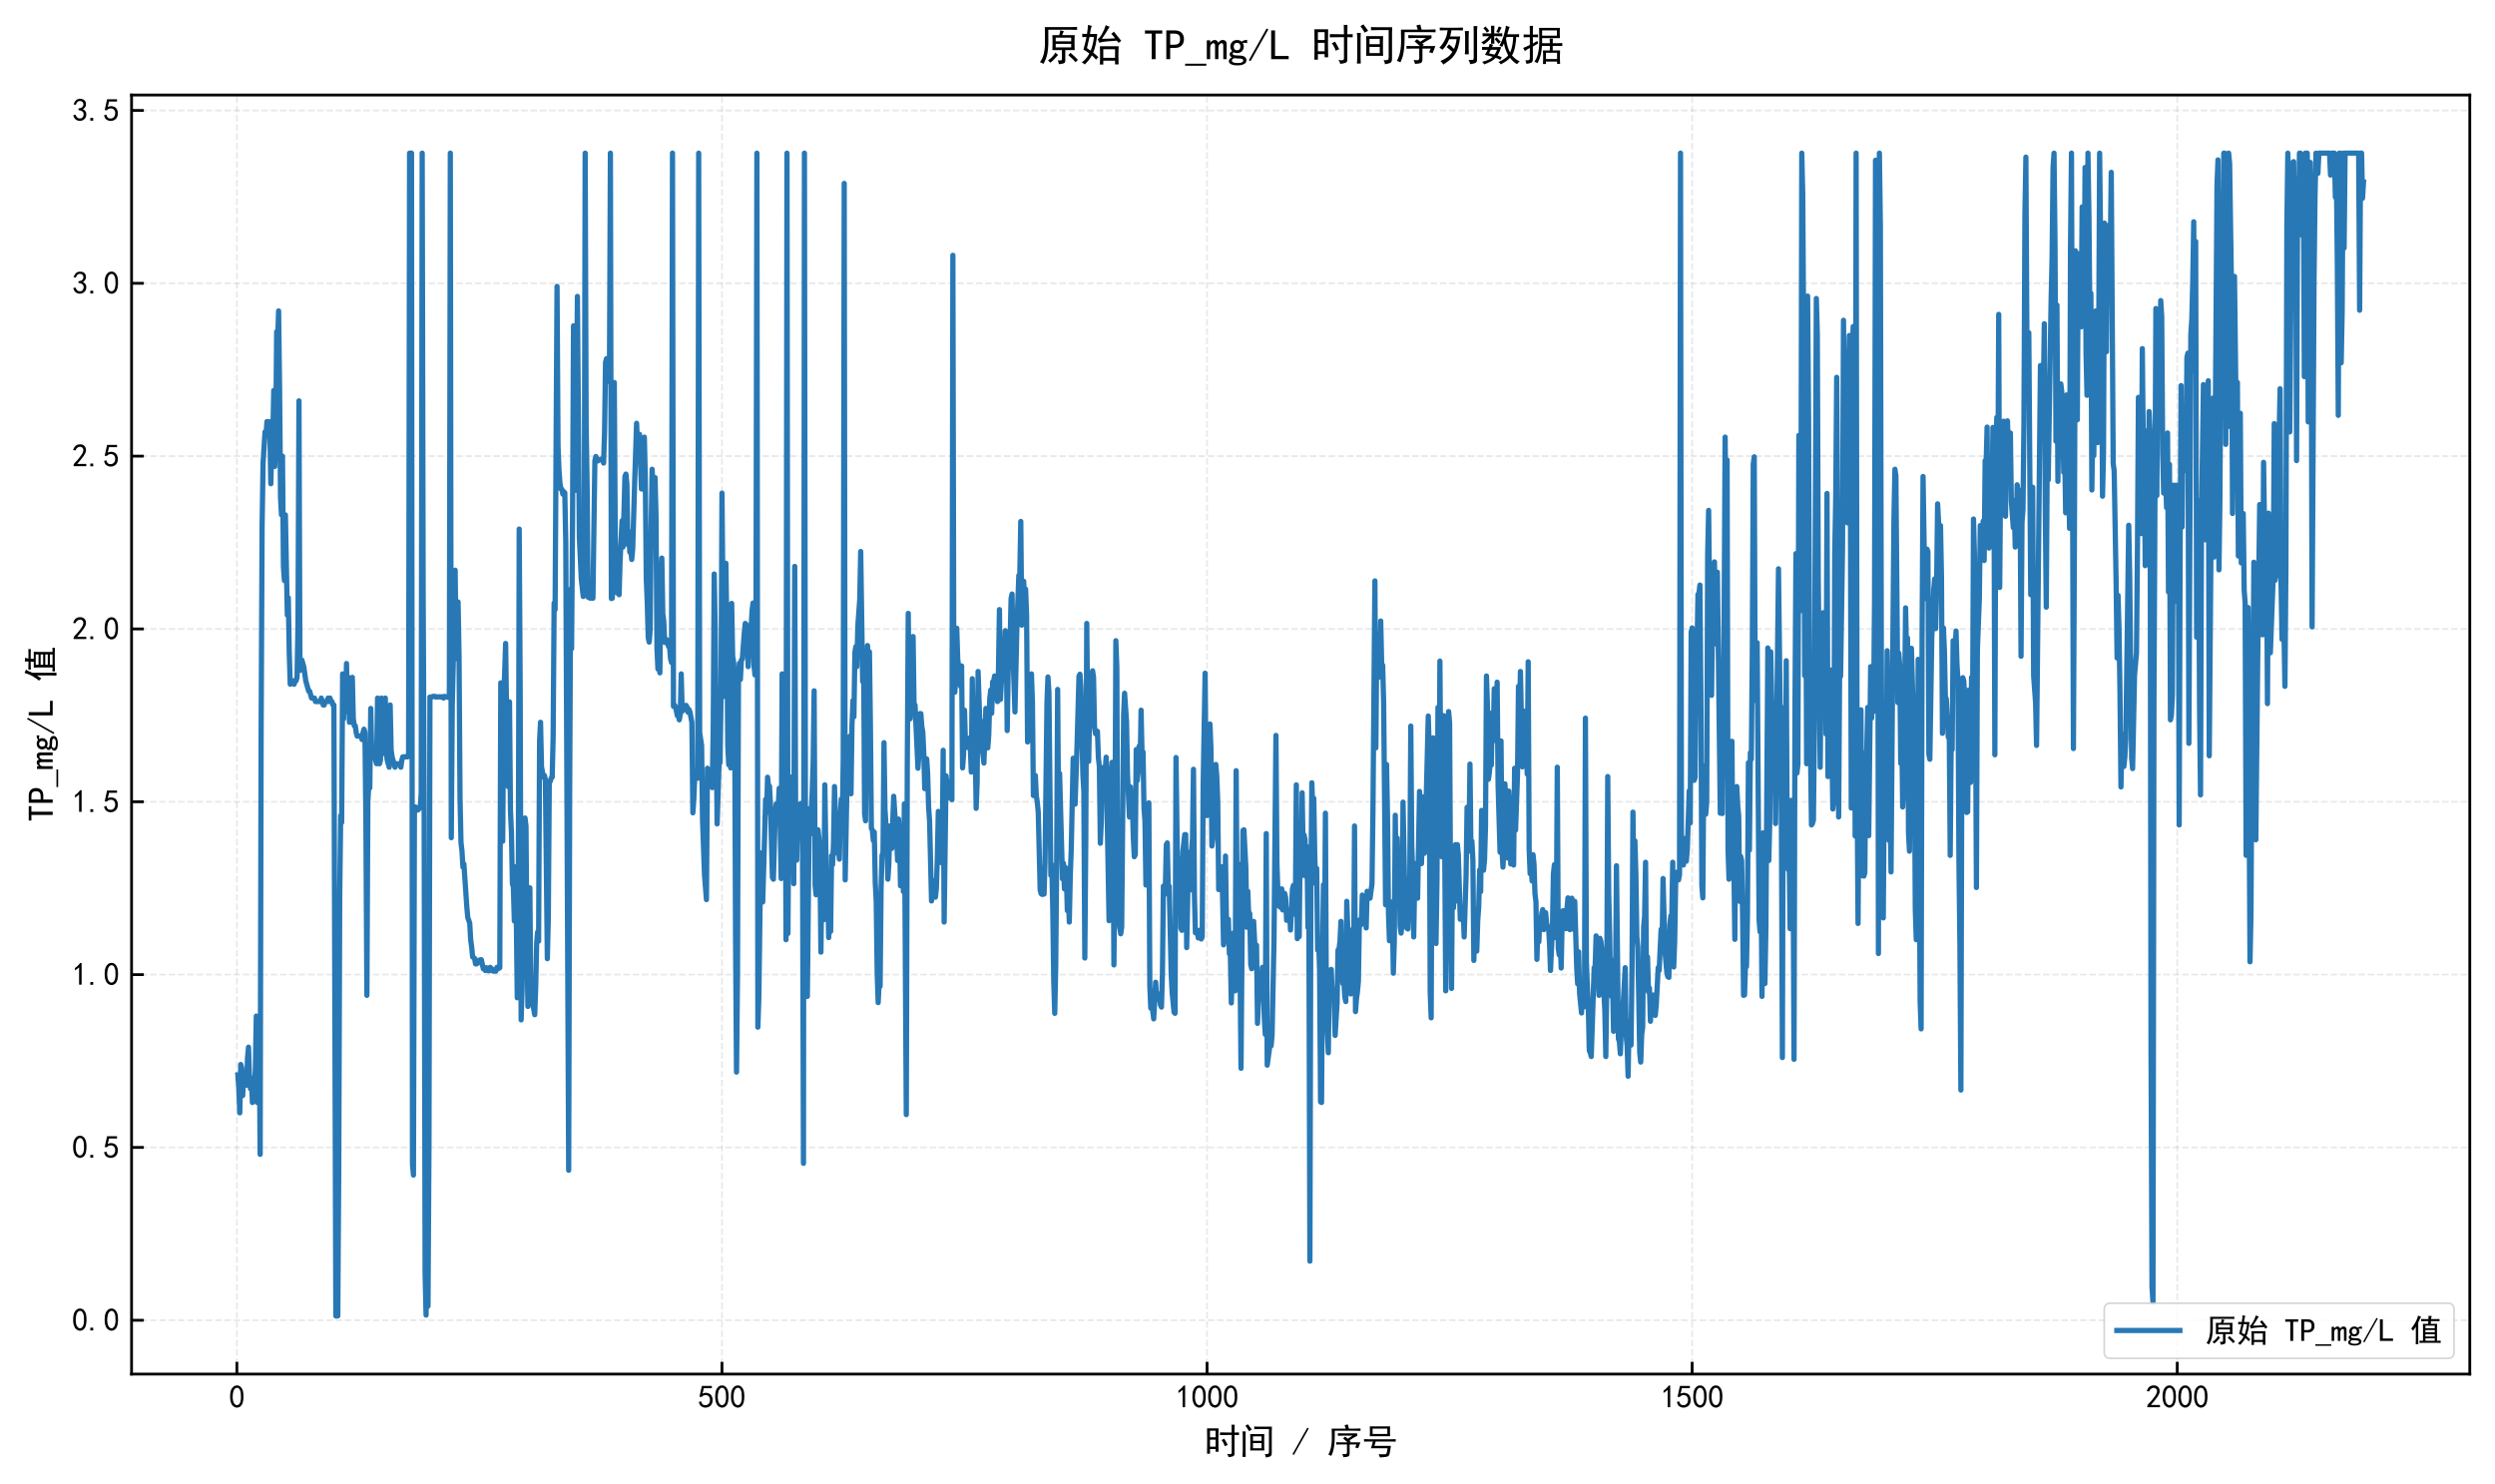 <?xml version="1.0" encoding="utf-8" standalone="no"?>
<!DOCTYPE svg PUBLIC "-//W3C//DTD SVG 1.1//EN"
  "http://www.w3.org/Graphics/SVG/1.1/DTD/svg11.dtd">
<svg xmlns:xlink="http://www.w3.org/1999/xlink" width="712.567pt" height="423.712pt" viewBox="0 0 712.567 423.712" xmlns="http://www.w3.org/2000/svg" version="1.1">
 <defs>
  <style type="text/css">*{stroke-linejoin: round; stroke-linecap: butt}</style>
 </defs>
 <g id="figure_1">
  <g id="patch_1">
   <path d="M 0 423.712 
L 712.567 423.712 
L 712.567 0 
L 0 0 
z
" style="fill: #ffffff"/>
  </g>
  <g id="axes_1">
   <g id="patch_2">
    <path d="M 37.575 392.441 
L 705.367 392.441 
L 705.367 27.137 
L 37.575 27.137 
z
" style="fill: #ffffff"/>
   </g>
   <g id="matplotlib.axis_1">
    <g id="xtick_1">
     <g id="line2d_1">
      <path d="M 67.652 392.441 
L 67.652 27.137 
" clip-path="url(#p8316d8c866)" style="fill: none; stroke-dasharray: 1.85,0.8; stroke-dashoffset: 0; stroke: #b2b2b2; stroke-opacity: 0.3; stroke-width: 0.5"/>
     </g>
     <g id="line2d_2">
      <defs>
       <path id="m1ae6cbef3f" d="M 0 0 
L 0 -3.5 
" style="stroke: #000000; stroke-width: 0.8"/>
      </defs>
      <g>
       <use xlink:href="#m1ae6cbef3f" x="67.652" y="392.441" style="stroke: #000000; stroke-width: 0.8"/>
      </g>
     </g>
     <g id="text_1">
      <!-- 0 -->
      <g transform="translate(65.402 402.129) scale(0.09 -0.09)">
       <defs>
        <path id="SimHei-30" d="M 225 2537 
Q 250 3200 412 3587 
Q 575 3975 875 4225 
Q 1175 4475 1612 4475 
Q 2050 4475 2375 4112 
Q 2700 3750 2800 3200 
Q 2900 2650 2862 1937 
Q 2825 1225 2612 775 
Q 2400 325 1975 150 
Q 1550 -25 1125 187 
Q 700 400 525 750 
Q 350 1100 275 1487 
Q 200 1875 225 2537 
z
M 750 2687 
Q 675 2000 800 1462 
Q 925 925 1212 700 
Q 1500 475 1800 612 
Q 2100 750 2237 1162 
Q 2375 1575 2375 2062 
Q 2375 2550 2337 2950 
Q 2300 3350 2112 3675 
Q 1925 4000 1612 4012 
Q 1300 4025 1062 3700 
Q 825 3375 750 2687 
z
" transform="scale(0.016)"/>
       </defs>
       <use xlink:href="#SimHei-30"/>
      </g>
     </g>
    </g>
    <g id="xtick_2">
     <g id="line2d_3">
      <path d="M 206.193 392.441 
L 206.193 27.137 
" clip-path="url(#p8316d8c866)" style="fill: none; stroke-dasharray: 1.85,0.8; stroke-dashoffset: 0; stroke: #b2b2b2; stroke-opacity: 0.3; stroke-width: 0.5"/>
     </g>
     <g id="line2d_4">
      <g>
       <use xlink:href="#m1ae6cbef3f" x="206.193" y="392.441" style="stroke: #000000; stroke-width: 0.8"/>
      </g>
     </g>
     <g id="text_2">
      <!-- 500 -->
      <g transform="translate(199.443 402.129) scale(0.09 -0.09)">
       <defs>
        <path id="SimHei-35" d="M 550 1325 
Q 725 650 1150 575 
Q 1575 500 1837 662 
Q 2100 825 2212 1087 
Q 2325 1350 2312 1675 
Q 2300 2000 2137 2225 
Q 1975 2450 1725 2525 
Q 1475 2600 1162 2525 
Q 850 2450 650 2175 
L 225 2225 
Q 275 2375 700 4375 
L 2675 4375 
L 2675 3925 
L 1075 3925 
Q 950 3250 825 2850 
Q 1200 3025 1525 3012 
Q 1850 3000 2150 2862 
Q 2450 2725 2587 2487 
Q 2725 2250 2787 2012 
Q 2850 1775 2837 1500 
Q 2825 1225 2725 937 
Q 2625 650 2425 462 
Q 2225 275 1937 162 
Q 1650 50 1275 75 
Q 900 100 562 350 
Q 225 600 100 1200 
L 550 1325 
z
" transform="scale(0.016)"/>
       </defs>
       <use xlink:href="#SimHei-35"/>
       <use xlink:href="#SimHei-30" transform="translate(50 0)"/>
       <use xlink:href="#SimHei-30" transform="translate(100 0)"/>
      </g>
     </g>
    </g>
    <g id="xtick_3">
     <g id="line2d_5">
      <path d="M 344.733 392.441 
L 344.733 27.137 
" clip-path="url(#p8316d8c866)" style="fill: none; stroke-dasharray: 1.85,0.8; stroke-dashoffset: 0; stroke: #b2b2b2; stroke-opacity: 0.3; stroke-width: 0.5"/>
     </g>
     <g id="line2d_6">
      <g>
       <use xlink:href="#m1ae6cbef3f" x="344.733" y="392.441" style="stroke: #000000; stroke-width: 0.8"/>
      </g>
     </g>
     <g id="text_3">
      <!-- 1000 -->
      <g transform="translate(335.733 402.129) scale(0.09 -0.09)">
       <defs>
        <path id="SimHei-31" d="M 1400 3600 
Q 1075 3275 575 2975 
L 575 3450 
Q 1200 3875 1600 4450 
L 1900 4450 
L 1900 150 
L 1400 150 
L 1400 3600 
z
" transform="scale(0.016)"/>
       </defs>
       <use xlink:href="#SimHei-31"/>
       <use xlink:href="#SimHei-30" transform="translate(50 0)"/>
       <use xlink:href="#SimHei-30" transform="translate(100 0)"/>
       <use xlink:href="#SimHei-30" transform="translate(150 0)"/>
      </g>
     </g>
    </g>
    <g id="xtick_4">
     <g id="line2d_7">
      <path d="M 483.273 392.441 
L 483.273 27.137 
" clip-path="url(#p8316d8c866)" style="fill: none; stroke-dasharray: 1.85,0.8; stroke-dashoffset: 0; stroke: #b2b2b2; stroke-opacity: 0.3; stroke-width: 0.5"/>
     </g>
     <g id="line2d_8">
      <g>
       <use xlink:href="#m1ae6cbef3f" x="483.273" y="392.441" style="stroke: #000000; stroke-width: 0.8"/>
      </g>
     </g>
     <g id="text_4">
      <!-- 1500 -->
      <g transform="translate(474.273 402.129) scale(0.09 -0.09)">
       <use xlink:href="#SimHei-31"/>
       <use xlink:href="#SimHei-35" transform="translate(50 0)"/>
       <use xlink:href="#SimHei-30" transform="translate(100 0)"/>
       <use xlink:href="#SimHei-30" transform="translate(150 0)"/>
      </g>
     </g>
    </g>
    <g id="xtick_5">
     <g id="line2d_9">
      <path d="M 621.814 392.441 
L 621.814 27.137 
" clip-path="url(#p8316d8c866)" style="fill: none; stroke-dasharray: 1.85,0.8; stroke-dashoffset: 0; stroke: #b2b2b2; stroke-opacity: 0.3; stroke-width: 0.5"/>
     </g>
     <g id="line2d_10">
      <g>
       <use xlink:href="#m1ae6cbef3f" x="621.814" y="392.441" style="stroke: #000000; stroke-width: 0.8"/>
      </g>
     </g>
     <g id="text_5">
      <!-- 2000 -->
      <g transform="translate(612.814 402.129) scale(0.09 -0.09)">
       <defs>
        <path id="SimHei-32" d="M 300 250 
Q 325 625 650 925 
Q 975 1225 1475 1862 
Q 1975 2500 2125 2850 
Q 2275 3200 2237 3450 
Q 2200 3700 2000 3862 
Q 1800 4025 1537 4000 
Q 1275 3975 1037 3800 
Q 800 3625 675 3275 
L 200 3350 
Q 400 3925 712 4187 
Q 1025 4450 1450 4475 
Q 1700 4500 1900 4462 
Q 2100 4425 2312 4287 
Q 2525 4150 2662 3875 
Q 2800 3600 2762 3212 
Q 2725 2825 2375 2287 
Q 2025 1750 1025 600 
L 2825 600 
L 2825 150 
L 300 150 
L 300 250 
z
" transform="scale(0.016)"/>
       </defs>
       <use xlink:href="#SimHei-32"/>
       <use xlink:href="#SimHei-30" transform="translate(50 0)"/>
       <use xlink:href="#SimHei-30" transform="translate(100 0)"/>
       <use xlink:href="#SimHei-30" transform="translate(150 0)"/>
      </g>
     </g>
    </g>
    <g id="text_6">
     <!-- 时间 / 序号 -->
     <g transform="translate(343.971 415.262) scale(0.1 -0.1)">
      <defs>
       <path id="SimHei-65f6" d="M 2525 4575 
Q 2500 3675 2500 2400 
Q 2500 1125 2525 400 
L 2000 400 
L 2000 875 
L 1000 875 
L 1000 50 
L 475 50 
Q 500 1200 500 2350 
Q 500 3525 475 4575 
L 2525 4575 
z
M 4875 3825 
Q 4875 4575 4850 5225 
L 5400 5225 
Q 5375 4575 5375 3825 
Q 5750 3825 6175 3850 
L 6175 3375 
Q 5750 3400 5375 3400 
L 5375 50 
Q 5375 -325 5075 -425 
Q 4775 -525 4300 -575 
Q 4300 -275 4025 0 
Q 4500 -50 4687 -25 
Q 4875 0 4875 300 
L 4875 3400 
Q 3625 3400 2775 3375 
L 2775 3850 
Q 3575 3825 4875 3825 
z
M 2000 1300 
L 2000 2550 
L 1000 2550 
L 1000 1300 
L 2000 1300 
z
M 2000 2975 
L 2000 4150 
L 1000 4150 
L 1000 2975 
L 2000 2975 
z
M 3550 2725 
Q 3875 2200 4175 1600 
Q 3925 1525 3650 1375 
Q 3450 1975 3075 2500 
Q 3300 2600 3550 2725 
z
" transform="scale(0.016)"/>
       <path id="SimHei-95f4" d="M 4450 3550 
Q 4425 3075 4425 2725 
L 4425 1400 
Q 4425 1075 4450 625 
L 1925 625 
Q 1950 1075 1950 1425 
L 1950 2725 
Q 1950 3075 1925 3550 
L 4450 3550 
z
M 5800 4875 
Q 5775 4400 5775 3925 
L 5775 250 
Q 5800 -325 5462 -450 
Q 5125 -575 4725 -625 
Q 4700 -325 4525 -25 
Q 5000 -50 5137 25 
Q 5275 100 5275 350 
L 5275 4450 
L 3775 4450 
Q 3175 4450 2650 4425 
L 2650 4900 
Q 3175 4875 3775 4875 
L 5800 4875 
z
M 550 -525 
Q 600 -25 600 525 
L 600 3150 
Q 600 3675 550 4025 
L 1125 4025 
Q 1100 3650 1100 3300 
L 1100 500 
Q 1100 0 1125 -525 
L 550 -525 
z
M 3950 1025 
L 3950 1950 
L 2425 1950 
L 2425 1025 
L 3950 1025 
z
M 3950 2350 
L 3950 3150 
L 2425 3150 
L 2425 2350 
L 3950 2350 
z
M 1525 5300 
Q 1750 5000 2225 4350 
Q 1950 4225 1700 4075 
Q 1450 4575 1075 5025 
Q 1350 5225 1525 5300 
z
" transform="scale(0.016)"/>
       <path id="SimHei-20" transform="scale(0.016)"/>
       <path id="SimHei-2f" d="M 3000 4550 
L 350 -175 
L 100 -25 
L 2750 4700 
L 3000 4550 
z
" transform="scale(0.016)"/>
       <path id="SimHei-5e8f" d="M 4000 2075 
L 5975 2075 
Q 5750 1525 5575 1025 
Q 5325 1100 5050 1150 
Q 5175 1450 5275 1700 
L 4050 1700 
L 4050 150 
Q 4050 -375 3762 -462 
Q 3475 -550 2950 -575 
Q 2875 -300 2750 0 
Q 3350 -75 3475 25 
Q 3600 125 3575 375 
L 3575 1700 
L 2450 1700 
Q 2050 1700 1675 1675 
L 1675 2100 
Q 2100 2075 2425 2075 
L 3675 2075 
Q 3325 2400 2875 2775 
Q 2975 2875 3250 3100 
Q 3400 2975 3725 2725 
L 4575 3275 
L 3000 3275 
Q 2400 3275 1950 3250 
L 1950 3700 
Q 2400 3675 3000 3675 
L 5400 3675 
L 5400 3250 
Q 4700 2875 4025 2450 
L 4275 2250 
L 4000 2075 
z
M 3725 5275 
Q 3825 4925 3925 4525 
L 4850 4525 
Q 5425 4525 6000 4550 
L 6000 4125 
Q 5425 4150 4850 4150 
L 1400 4150 
Q 1400 2750 1362 2137 
Q 1325 1525 1200 887 
Q 1075 250 775 -350 
Q 625 -250 250 -125 
Q 475 300 600 700 
Q 725 1100 800 1637 
Q 875 2175 875 2825 
Q 875 3500 850 4525 
L 3350 4525 
Q 3275 4825 3150 5150 
Q 3425 5200 3725 5275 
z
" transform="scale(0.016)"/>
       <path id="SimHei-53f7" d="M 5025 4925 
Q 5000 4550 5000 4075 
Q 5000 3600 5025 3175 
L 1400 3175 
Q 1425 3525 1425 4000 
Q 1425 4500 1400 4925 
L 5025 4925 
z
M 5175 2625 
Q 5650 2625 6025 2650 
L 6025 2200 
Q 5650 2225 5175 2225 
L 2450 2225 
Q 2350 1875 2225 1450 
L 5175 1450 
Q 5100 1050 5062 775 
Q 5025 500 4950 112 
Q 4875 -275 4650 -412 
Q 4425 -550 3225 -625 
Q 3125 -350 2975 -50 
Q 3875 -75 4112 -50 
Q 4350 -25 4425 212 
Q 4500 450 4575 1025 
L 1600 1025 
Q 1825 1625 1950 2225 
L 1350 2225 
Q 825 2225 375 2200 
L 375 2650 
Q 825 2625 1350 2625 
L 5175 2625 
z
M 4525 3575 
L 4525 4525 
L 1900 4525 
L 1900 3575 
L 4525 3575 
z
" transform="scale(0.016)"/>
      </defs>
      <use xlink:href="#SimHei-65f6"/>
      <use xlink:href="#SimHei-95f4" transform="translate(100 0)"/>
      <use xlink:href="#SimHei-20" transform="translate(200 0)"/>
      <use xlink:href="#SimHei-2f" transform="translate(250 0)"/>
      <use xlink:href="#SimHei-20" transform="translate(300 0)"/>
      <use xlink:href="#SimHei-5e8f" transform="translate(350 0)"/>
      <use xlink:href="#SimHei-53f7" transform="translate(450 0)"/>
     </g>
    </g>
   </g>
   <g id="matplotlib.axis_2">
    <g id="ytick_1">
     <g id="line2d_11">
      <path d="M 37.575 377.071 
L 705.367 377.071 
" clip-path="url(#p8316d8c866)" style="fill: none; stroke-dasharray: 1.85,0.8; stroke-dashoffset: 0; stroke: #b2b2b2; stroke-opacity: 0.3; stroke-width: 0.5"/>
     </g>
     <g id="line2d_12">
      <defs>
       <path id="mc1fd62efbd" d="M 0 0 
L 3.5 0 
" style="stroke: #000000; stroke-width: 0.8"/>
      </defs>
      <g>
       <use xlink:href="#mc1fd62efbd" x="37.575" y="377.071" style="stroke: #000000; stroke-width: 0.8"/>
      </g>
     </g>
     <g id="text_7">
      <!-- 0.0 -->
      <g transform="translate(20.575 380.164) scale(0.09 -0.09)">
       <defs>
        <path id="SimHei-2e" d="M 1075 125 
L 500 125 
L 500 675 
L 1075 675 
L 1075 125 
z
" transform="scale(0.016)"/>
       </defs>
       <use xlink:href="#SimHei-30"/>
       <use xlink:href="#SimHei-2e" transform="translate(50 0)"/>
       <use xlink:href="#SimHei-30" transform="translate(100 0)"/>
      </g>
     </g>
    </g>
    <g id="ytick_2">
     <g id="line2d_13">
      <path d="M 37.575 327.711 
L 705.367 327.711 
" clip-path="url(#p8316d8c866)" style="fill: none; stroke-dasharray: 1.85,0.8; stroke-dashoffset: 0; stroke: #b2b2b2; stroke-opacity: 0.3; stroke-width: 0.5"/>
     </g>
     <g id="line2d_14">
      <g>
       <use xlink:href="#mc1fd62efbd" x="37.575" y="327.711" style="stroke: #000000; stroke-width: 0.8"/>
      </g>
     </g>
     <g id="text_8">
      <!-- 0.5 -->
      <g transform="translate(20.575 330.804) scale(0.09 -0.09)">
       <use xlink:href="#SimHei-30"/>
       <use xlink:href="#SimHei-2e" transform="translate(50 0)"/>
       <use xlink:href="#SimHei-35" transform="translate(100 0)"/>
      </g>
     </g>
    </g>
    <g id="ytick_3">
     <g id="line2d_15">
      <path d="M 37.575 278.35 
L 705.367 278.35 
" clip-path="url(#p8316d8c866)" style="fill: none; stroke-dasharray: 1.85,0.8; stroke-dashoffset: 0; stroke: #b2b2b2; stroke-opacity: 0.3; stroke-width: 0.5"/>
     </g>
     <g id="line2d_16">
      <g>
       <use xlink:href="#mc1fd62efbd" x="37.575" y="278.35" style="stroke: #000000; stroke-width: 0.8"/>
      </g>
     </g>
     <g id="text_9">
      <!-- 1.0 -->
      <g transform="translate(20.575 281.444) scale(0.09 -0.09)">
       <use xlink:href="#SimHei-31"/>
       <use xlink:href="#SimHei-2e" transform="translate(50 0)"/>
       <use xlink:href="#SimHei-30" transform="translate(100 0)"/>
      </g>
     </g>
    </g>
    <g id="ytick_4">
     <g id="line2d_17">
      <path d="M 37.575 228.99 
L 705.367 228.99 
" clip-path="url(#p8316d8c866)" style="fill: none; stroke-dasharray: 1.85,0.8; stroke-dashoffset: 0; stroke: #b2b2b2; stroke-opacity: 0.3; stroke-width: 0.5"/>
     </g>
     <g id="line2d_18">
      <g>
       <use xlink:href="#mc1fd62efbd" x="37.575" y="228.99" style="stroke: #000000; stroke-width: 0.8"/>
      </g>
     </g>
     <g id="text_10">
      <!-- 1.5 -->
      <g transform="translate(20.575 232.084) scale(0.09 -0.09)">
       <use xlink:href="#SimHei-31"/>
       <use xlink:href="#SimHei-2e" transform="translate(50 0)"/>
       <use xlink:href="#SimHei-35" transform="translate(100 0)"/>
      </g>
     </g>
    </g>
    <g id="ytick_5">
     <g id="line2d_19">
      <path d="M 37.575 179.63 
L 705.367 179.63 
" clip-path="url(#p8316d8c866)" style="fill: none; stroke-dasharray: 1.85,0.8; stroke-dashoffset: 0; stroke: #b2b2b2; stroke-opacity: 0.3; stroke-width: 0.5"/>
     </g>
     <g id="line2d_20">
      <g>
       <use xlink:href="#mc1fd62efbd" x="37.575" y="179.63" style="stroke: #000000; stroke-width: 0.8"/>
      </g>
     </g>
     <g id="text_11">
      <!-- 2.0 -->
      <g transform="translate(20.575 182.724) scale(0.09 -0.09)">
       <use xlink:href="#SimHei-32"/>
       <use xlink:href="#SimHei-2e" transform="translate(50 0)"/>
       <use xlink:href="#SimHei-30" transform="translate(100 0)"/>
      </g>
     </g>
    </g>
    <g id="ytick_6">
     <g id="line2d_21">
      <path d="M 37.575 130.27 
L 705.367 130.27 
" clip-path="url(#p8316d8c866)" style="fill: none; stroke-dasharray: 1.85,0.8; stroke-dashoffset: 0; stroke: #b2b2b2; stroke-opacity: 0.3; stroke-width: 0.5"/>
     </g>
     <g id="line2d_22">
      <g>
       <use xlink:href="#mc1fd62efbd" x="37.575" y="130.27" style="stroke: #000000; stroke-width: 0.8"/>
      </g>
     </g>
     <g id="text_12">
      <!-- 2.5 -->
      <g transform="translate(20.575 133.364) scale(0.09 -0.09)">
       <use xlink:href="#SimHei-32"/>
       <use xlink:href="#SimHei-2e" transform="translate(50 0)"/>
       <use xlink:href="#SimHei-35" transform="translate(100 0)"/>
      </g>
     </g>
    </g>
    <g id="ytick_7">
     <g id="line2d_23">
      <path d="M 37.575 80.91 
L 705.367 80.91 
" clip-path="url(#p8316d8c866)" style="fill: none; stroke-dasharray: 1.85,0.8; stroke-dashoffset: 0; stroke: #b2b2b2; stroke-opacity: 0.3; stroke-width: 0.5"/>
     </g>
     <g id="line2d_24">
      <g>
       <use xlink:href="#mc1fd62efbd" x="37.575" y="80.91" style="stroke: #000000; stroke-width: 0.8"/>
      </g>
     </g>
     <g id="text_13">
      <!-- 3.0 -->
      <g transform="translate(20.575 84.004) scale(0.09 -0.09)">
       <defs>
        <path id="SimHei-33" d="M 250 1225 
L 700 1300 
Q 800 975 1025 762 
Q 1250 550 1587 562 
Q 1925 575 2125 837 
Q 2325 1100 2300 1437 
Q 2275 1775 2037 1962 
Q 1800 2150 1275 2225 
L 1275 2550 
Q 1800 2600 2037 2825 
Q 2275 3050 2250 3412 
Q 2225 3775 1925 3937 
Q 1625 4100 1287 3975 
Q 950 3850 750 3275 
L 300 3350 
Q 450 3800 712 4100 
Q 975 4400 1425 4450 
Q 1875 4500 2212 4337 
Q 2550 4175 2687 3837 
Q 2825 3500 2725 3100 
Q 2625 2700 2150 2400 
Q 2500 2250 2687 1950 
Q 2875 1650 2812 1162 
Q 2750 675 2375 375 
Q 2000 75 1525 87 
Q 1050 100 700 387 
Q 350 675 250 1225 
z
" transform="scale(0.016)"/>
       </defs>
       <use xlink:href="#SimHei-33"/>
       <use xlink:href="#SimHei-2e" transform="translate(50 0)"/>
       <use xlink:href="#SimHei-30" transform="translate(100 0)"/>
      </g>
     </g>
    </g>
    <g id="ytick_8">
     <g id="line2d_25">
      <path d="M 37.575 31.55 
L 705.367 31.55 
" clip-path="url(#p8316d8c866)" style="fill: none; stroke-dasharray: 1.85,0.8; stroke-dashoffset: 0; stroke: #b2b2b2; stroke-opacity: 0.3; stroke-width: 0.5"/>
     </g>
     <g id="line2d_26">
      <g>
       <use xlink:href="#mc1fd62efbd" x="37.575" y="31.55" style="stroke: #000000; stroke-width: 0.8"/>
      </g>
     </g>
     <g id="text_14">
      <!-- 3.5 -->
      <g transform="translate(20.575 34.644) scale(0.09 -0.09)">
       <use xlink:href="#SimHei-33"/>
       <use xlink:href="#SimHei-2e" transform="translate(50 0)"/>
       <use xlink:href="#SimHei-35" transform="translate(100 0)"/>
      </g>
     </g>
    </g>
    <g id="text_15">
     <!-- TP_mg/L 值 -->
     <g transform="translate(15.247 234.789) rotate(-90) scale(0.1 -0.1)">
      <defs>
       <path id="SimHei-54" d="M 2850 3925 
L 1850 3925 
L 1850 125 
L 1275 125 
L 1275 3925 
L 275 3925 
L 275 4400 
L 2850 4400 
L 2850 3925 
z
" transform="scale(0.016)"/>
       <path id="SimHei-50" d="M 2950 3100 
Q 2950 2500 2600 2150 
Q 2250 1800 1625 1800 
L 900 1800 
L 900 125 
L 325 125 
L 325 4400 
L 1625 4400 
Q 2250 4400 2600 4050 
Q 2950 3700 2950 3100 
z
M 2375 3100 
Q 2375 3575 2150 3750 
Q 1925 3925 1475 3925 
L 900 3925 
L 900 2275 
L 1475 2275 
Q 1925 2275 2150 2450 
Q 2375 2625 2375 3100 
z
" transform="scale(0.016)"/>
       <path id="SimHei-5f" d="M 3150 -850 
L 0 -850 
L 0 -550 
L 3150 -550 
L 3150 -850 
z
" transform="scale(0.016)"/>
       <path id="SimHei-6d" d="M 3050 125 
L 2550 125 
L 2550 2150 
Q 2550 2300 2500 2400 
Q 2450 2500 2300 2500 
Q 2125 2500 1975 2312 
Q 1825 2125 1825 1825 
L 1825 125 
L 1325 125 
L 1325 2150 
Q 1325 2300 1275 2400 
Q 1225 2500 1075 2500 
Q 900 2500 750 2312 
Q 600 2125 600 1825 
L 600 125 
L 100 125 
L 100 2925 
L 600 2925 
L 600 2550 
Q 725 2750 900 2862 
Q 1075 2975 1275 2975 
Q 1475 2975 1612 2862 
Q 1750 2750 1800 2550 
Q 1925 2750 2087 2862 
Q 2250 2975 2450 2975 
Q 2750 2975 2900 2812 
Q 3050 2650 3050 2350 
L 3050 125 
z
" transform="scale(0.016)"/>
       <path id="SimHei-67" d="M 2975 2500 
Q 2800 2550 2637 2562 
Q 2475 2575 2300 2525 
Q 2375 2450 2425 2337 
Q 2475 2225 2475 2000 
Q 2475 1575 2187 1300 
Q 1900 1025 1475 1025 
Q 1375 1025 1212 1062 
Q 1050 1100 950 1150 
Q 875 1100 850 1050 
Q 825 1000 825 925 
Q 825 800 1000 737 
Q 1175 675 1625 675 
Q 2350 675 2612 475 
Q 2875 275 2875 -25 
Q 2875 -425 2487 -612 
Q 2100 -800 1575 -800 
Q 900 -800 575 -625 
Q 250 -450 250 -150 
Q 250 0 375 150 
Q 500 300 700 400 
Q 550 475 462 587 
Q 375 700 375 875 
Q 375 1025 487 1137 
Q 600 1250 750 1325 
Q 625 1450 550 1625 
Q 475 1800 475 2000 
Q 475 2425 762 2700 
Q 1050 2975 1475 2975 
Q 1700 2975 1862 2912 
Q 2025 2850 2150 2725 
Q 2350 2875 2550 2937 
Q 2750 3000 2975 2975 
L 2975 2500 
z
M 1975 2000 
Q 1975 2250 1850 2400 
Q 1725 2550 1475 2550 
Q 1225 2550 1100 2400 
Q 975 2250 975 2000 
Q 975 1750 1100 1600 
Q 1225 1450 1475 1450 
Q 1725 1450 1850 1600 
Q 1975 1750 1975 2000 
z
M 2400 -75 
Q 2400 25 2287 125 
Q 2175 225 1725 225 
Q 1625 225 1450 237 
Q 1275 250 1050 275 
Q 850 200 775 100 
Q 700 0 700 -100 
Q 700 -250 900 -350 
Q 1100 -450 1600 -450 
Q 2025 -450 2212 -337 
Q 2400 -225 2400 -75 
z
" transform="scale(0.016)"/>
       <path id="SimHei-4c" d="M 2900 125 
L 300 125 
L 300 4400 
L 875 4400 
L 875 600 
L 2900 600 
L 2900 125 
z
" transform="scale(0.016)"/>
       <path id="SimHei-503c" d="M 3675 4450 
L 3675 5100 
Q 3975 5075 4350 5050 
Q 4225 4875 4200 4450 
L 5125 4450 
Q 5550 4450 5875 4475 
L 5875 4025 
Q 5525 4050 5125 4050 
L 4175 4050 
L 4125 3500 
L 5400 3500 
Q 5375 3200 5375 2700 
L 5375 150 
Q 5875 150 6100 175 
L 6100 -275 
Q 5775 -250 5200 -250 
L 2850 -250 
Q 2275 -250 1900 -275 
L 1900 175 
Q 2125 150 2600 150 
L 2600 2700 
Q 2600 3175 2575 3500 
L 3600 3500 
L 3650 4050 
L 3200 4050 
Q 2575 4050 2225 4025 
L 2225 4475 
Q 2550 4450 3200 4450 
L 3675 4450 
z
M 2225 4900 
Q 2025 4675 1650 3750 
L 1650 450 
Q 1650 -75 1675 -550 
L 1150 -550 
Q 1175 -125 1175 375 
L 1175 2950 
Q 875 2450 625 2150 
Q 425 2425 250 2575 
Q 500 2825 937 3537 
Q 1375 4250 1625 5150 
Q 1975 4975 2225 4900 
z
M 4925 2650 
L 4925 3150 
L 3075 3150 
L 3075 2650 
L 4925 2650 
z
M 4925 150 
L 4925 625 
L 3075 625 
L 3075 150 
L 4925 150 
z
M 4925 1000 
L 4925 1450 
L 3075 1450 
L 3075 1000 
L 4925 1000 
z
M 4925 1825 
L 4925 2275 
L 3075 2275 
L 3075 1825 
L 4925 1825 
z
" transform="scale(0.016)"/>
      </defs>
      <use xlink:href="#SimHei-54"/>
      <use xlink:href="#SimHei-50" transform="translate(50 0)"/>
      <use xlink:href="#SimHei-5f" transform="translate(100 0)"/>
      <use xlink:href="#SimHei-6d" transform="translate(150 0)"/>
      <use xlink:href="#SimHei-67" transform="translate(200 0)"/>
      <use xlink:href="#SimHei-2f" transform="translate(250 0)"/>
      <use xlink:href="#SimHei-4c" transform="translate(300 0)"/>
      <use xlink:href="#SimHei-20" transform="translate(350 0)"/>
      <use xlink:href="#SimHei-503c" transform="translate(400 0)"/>
     </g>
    </g>
   </g>
   <g id="line2d_27">
    <path d="M 67.929 306.979 
L 68.206 310.928 
L 68.483 317.838 
L 68.76 304.018 
L 69.038 305.005 
L 69.315 312.902 
L 69.592 306.979 
L 69.869 306.979 
L 70.146 308.954 
L 70.423 309.941 
L 70.7 302.043 
L 70.977 299.082 
L 71.254 307.966 
L 71.531 310.928 
L 71.808 307.966 
L 72.085 314.877 
L 72.362 313.89 
L 72.917 305.992 
L 73.194 290.197 
L 73.471 314.877 
L 73.748 295.133 
L 74.025 295.133 
L 74.302 329.685 
L 74.579 208.259 
L 74.856 150.014 
L 75.133 132.245 
L 75.687 123.36 
L 75.965 124.347 
L 76.242 120.398 
L 76.519 121.386 
L 76.796 120.398 
L 77.073 123.36 
L 77.35 138.168 
L 77.627 125.334 
L 77.904 125.334 
L 78.181 111.514 
L 78.458 133.232 
L 78.735 126.322 
L 79.012 94.731 
L 79.29 97.693 
L 79.567 88.808 
L 79.844 110.526 
L 80.121 142.117 
L 80.398 147.053 
L 80.675 130.27 
L 80.952 161.861 
L 81.229 165.81 
L 81.506 147.053 
L 82.06 175.682 
L 82.337 170.746 
L 82.614 186.541 
L 82.892 195.426 
L 83.169 194.438 
L 83.723 194.438 
L 84 195.426 
L 84.277 194.438 
L 84.554 194.438 
L 84.831 193.451 
L 85.108 178.643 
L 85.385 114.475 
L 85.662 191.477 
L 85.939 188.515 
L 86.217 188.515 
L 86.771 190.49 
L 87.325 194.438 
L 88.156 197.4 
L 88.433 197.4 
L 88.987 199.374 
L 89.819 199.374 
L 90.096 200.362 
L 91.481 200.362 
L 91.758 199.374 
L 92.312 201.349 
L 92.589 201.349 
L 92.866 200.362 
L 93.421 200.362 
L 93.698 199.374 
L 93.975 200.362 
L 94.252 199.374 
L 94.529 200.362 
L 94.806 200.362 
L 95.083 201.349 
L 95.36 201.349 
L 95.914 375.837 
L 96.469 375.837 
L 96.746 333.634 
L 97.023 255.645 
L 97.3 232.939 
L 97.577 234.914 
L 97.854 192.464 
L 98.131 205.298 
L 98.408 192.464 
L 98.685 203.323 
L 98.962 189.502 
L 99.239 203.323 
L 99.516 193.451 
L 99.793 206.285 
L 100.071 194.438 
L 100.348 206.285 
L 100.625 193.451 
L 100.902 205.298 
L 101.179 207.272 
L 101.456 207.272 
L 101.733 209.246 
L 102.01 210.234 
L 103.118 210.234 
L 103.396 211.221 
L 103.673 209.246 
L 103.95 208.259 
L 104.227 209.246 
L 104.504 234.914 
L 104.781 284.274 
L 105.058 228.99 
L 105.335 224.054 
L 105.612 225.042 
L 105.889 202.336 
L 106.166 215.17 
L 106.443 216.157 
L 106.721 215.17 
L 107.552 218.131 
L 107.829 199.374 
L 108.106 214.182 
L 108.383 218.131 
L 108.66 217.144 
L 108.937 199.374 
L 109.214 213.195 
L 109.491 215.17 
L 109.768 214.182 
L 110.045 199.374 
L 110.323 215.17 
L 110.6 217.144 
L 111.154 219.118 
L 111.431 201.349 
L 111.708 214.182 
L 111.985 216.157 
L 112.816 219.118 
L 113.093 218.131 
L 114.202 218.131 
L 114.479 219.118 
L 114.756 217.144 
L 115.033 216.157 
L 116.418 216.157 
L 116.695 215.17 
L 116.973 43.742 
L 117.527 43.742 
L 117.804 332.647 
L 118.081 335.608 
L 118.358 231.557 
L 118.635 230.471 
L 119.189 231.36 
L 119.466 231.261 
L 119.743 230.866 
L 120.02 230.669 
L 120.297 226.424 
L 120.575 43.742 
L 120.852 169.166 
L 121.129 228.003 
L 121.406 363.447 
L 121.683 375.59 
L 121.96 357.623 
L 122.237 373.023 
L 122.514 326.625 
L 122.791 199.078 
L 123.068 199.276 
L 123.622 198.881 
L 124.177 198.881 
L 124.454 199.078 
L 124.731 198.98 
L 125.008 199.078 
L 125.562 198.98 
L 125.839 199.078 
L 126.116 198.98 
L 126.393 199.078 
L 126.67 199.374 
L 126.947 198.881 
L 128.056 199.177 
L 128.333 199.078 
L 128.61 43.742 
L 128.887 239.257 
L 129.164 201.645 
L 129.441 189.996 
L 129.718 169.956 
L 129.995 162.848 
L 130.272 188.12 
L 130.549 183.48 
L 130.827 171.93 
L 131.104 187.627 
L 131.381 227.806 
L 131.658 240.639 
L 131.935 243.009 
L 132.212 247.649 
L 132.489 246.76 
L 133.32 259.001 
L 133.597 262.062 
L 134.152 263.641 
L 134.429 268.478 
L 134.706 270.453 
L 134.983 273.316 
L 135.537 273.711 
L 135.814 275.29 
L 136.091 275.29 
L 136.368 274.303 
L 136.645 274.994 
L 136.922 274.895 
L 137.199 274.106 
L 137.476 274.106 
L 138.031 276.672 
L 138.308 276.771 
L 138.585 277.166 
L 138.862 276.376 
L 139.139 276.968 
L 139.416 277.265 
L 139.693 277.265 
L 139.97 276.277 
L 140.524 276.771 
L 140.801 277.363 
L 141.079 277.166 
L 141.356 277.363 
L 141.633 277.363 
L 141.91 276.277 
L 142.464 276.574 
L 142.741 276.376 
L 143.018 195.031 
L 143.295 205.396 
L 143.572 240.245 
L 143.849 200.855 
L 144.404 183.777 
L 144.958 224.351 
L 145.235 224.745 
L 145.512 200.46 
L 145.789 231.557 
L 146.066 237.777 
L 146.343 252.387 
L 146.62 253.374 
L 146.897 263.049 
L 147.174 247.55 
L 147.451 261.568 
L 147.728 284.965 
L 148.006 263.246 
L 148.283 151.1 
L 148.56 196.314 
L 148.837 291.283 
L 149.114 282.299 
L 149.391 237.382 
L 149.668 268.775 
L 149.945 233.63 
L 150.222 235.901 
L 150.499 271.637 
L 150.776 287.433 
L 151.053 258.014 
L 151.331 253.572 
L 151.608 285.754 
L 151.885 282.003 
L 152.162 286.643 
L 152.716 289.802 
L 152.993 282.003 
L 153.27 269.268 
L 153.547 266.208 
L 153.824 268.775 
L 154.101 211.616 
L 154.378 206.285 
L 154.656 219.02 
L 155.21 221.981 
L 155.487 221.488 
L 155.764 222.672 
L 156.318 273.809 
L 156.595 262.16 
L 156.872 223.265 
L 157.149 223.166 
L 157.426 222.179 
L 157.703 221.981 
L 157.98 210.234 
L 158.258 172.226 
L 158.535 174.102 
L 159.089 81.799 
L 159.366 127.111 
L 159.643 134.219 
L 159.92 137.971 
L 160.197 139.649 
L 160.474 139.747 
L 160.751 141.13 
L 161.028 140.439 
L 161.305 140.735 
L 161.583 154.852 
L 162.414 334.226 
L 162.691 227.707 
L 162.968 168.278 
L 163.245 185.257 
L 163.522 147.843 
L 163.799 93.053 
L 164.076 126.223 
L 164.353 140.044 
L 164.63 120.892 
L 164.907 84.662 
L 165.462 153.371 
L 166.016 165.415 
L 166.57 170.351 
L 166.847 169.857 
L 167.124 43.742 
L 167.401 121.682 
L 167.678 138.662 
L 167.955 170.548 
L 168.232 169.956 
L 168.51 170.844 
L 168.787 169.462 
L 169.064 170.844 
L 169.341 170.844 
L 169.895 131.554 
L 170.172 130.369 
L 170.726 131.652 
L 171.557 131.159 
L 171.835 131.356 
L 172.112 130.961 
L 172.389 132.245 
L 172.666 123.163 
L 172.943 103.418 
L 173.22 102.431 
L 173.497 103.221 
L 173.774 102.53 
L 174.051 109.046 
L 174.328 43.742 
L 174.605 170.943 
L 174.882 170.844 
L 175.159 128 
L 175.437 109.243 
L 175.714 152.877 
L 175.991 166.007 
L 176.268 169.364 
L 176.545 168.376 
L 176.822 169.857 
L 177.099 159.985 
L 177.653 148.731 
L 177.93 156.234 
L 178.484 136.095 
L 178.762 135.404 
L 179.039 138.168 
L 179.316 155.543 
L 179.593 151.791 
L 179.87 157.715 
L 180.147 156.925 
L 180.424 159.788 
L 180.701 156.727 
L 181.255 137.872 
L 181.809 120.892 
L 182.087 127.309 
L 182.364 129.875 
L 182.641 124.051 
L 183.195 139.649 
L 183.472 139.155 
L 183.749 139.747 
L 184.026 124.841 
L 184.303 136.786 
L 184.58 165.316 
L 184.857 172.128 
L 185.134 182.098 
L 185.411 183.382 
L 185.689 179.828 
L 185.966 151.1 
L 186.243 134.022 
L 186.52 138.859 
L 186.797 136.391 
L 187.074 136.391 
L 187.351 146.954 
L 187.628 185.159 
L 187.905 191.082 
L 188.182 189.305 
L 188.459 192.168 
L 188.736 165.513 
L 189.014 159.393 
L 189.291 175.188 
L 189.568 177.36 
L 189.845 183.48 
L 190.122 182.592 
L 190.399 182.691 
L 190.953 184.665 
L 191.23 184.764 
L 191.507 188.12 
L 191.784 189.206 
L 192.061 43.742 
L 192.338 201.744 
L 192.616 201.349 
L 192.893 201.744 
L 193.447 204.409 
L 193.724 204.014 
L 194.001 205.594 
L 194.278 204.014 
L 194.555 192.464 
L 194.832 203.126 
L 195.109 202.83 
L 195.941 201.448 
L 196.218 201.941 
L 196.495 203.422 
L 196.772 202.632 
L 197.049 203.323 
L 197.603 206.384 
L 197.88 232.149 
L 198.157 228.201 
L 198.434 221.488 
L 198.711 220.106 
L 198.988 222.08 
L 199.266 222.277 
L 199.543 43.742 
L 199.82 209.246 
L 200.374 212.899 
L 200.651 234.42 
L 201.205 249.919 
L 201.759 256.928 
L 202.036 219.415 
L 202.59 223.462 
L 203.422 224.943 
L 203.699 207.667 
L 203.976 163.934 
L 204.253 179.334 
L 204.807 235.309 
L 205.361 217.835 
L 205.638 217.835 
L 205.915 199.868 
L 206.193 140.833 
L 206.747 198.881 
L 207.024 185.257 
L 207.301 160.874 
L 207.578 178.939 
L 207.855 213.096 
L 208.132 218.427 
L 208.409 210.135 
L 208.686 219.316 
L 208.963 172.325 
L 209.24 187.429 
L 209.518 189.108 
L 209.795 196.314 
L 210.072 267.491 
L 210.349 306.19 
L 210.626 278.35 
L 210.903 192.958 
L 211.18 189.404 
L 211.457 194.044 
L 211.734 188.515 
L 212.011 188.219 
L 212.565 180.716 
L 212.842 178.051 
L 213.12 178.347 
L 213.397 181.309 
L 213.674 190.391 
L 213.951 184.172 
L 214.505 179.927 
L 214.782 174.398 
L 215.059 172.226 
L 215.336 189.996 
L 215.613 192.76 
L 215.89 189.996 
L 216.167 43.742 
L 216.445 293.356 
L 216.722 284.965 
L 217.276 243.601 
L 217.553 244.983 
L 217.83 257.619 
L 218.661 228.299 
L 218.938 232.149 
L 219.215 221.981 
L 219.492 224.548 
L 219.769 224.548 
L 220.047 229.978 
L 220.601 250.61 
L 220.878 251.104 
L 221.432 231.557 
L 221.709 229.583 
L 221.986 229.583 
L 222.263 230.274 
L 222.54 225.14 
L 222.817 235.309 
L 223.094 250.906 
L 223.372 192.464 
L 223.649 209.937 
L 223.926 209.543 
L 224.203 195.722 
L 224.48 268.38 
L 224.757 43.742 
L 225.034 266.603 
L 225.311 227.016 
L 225.588 221.883 
L 225.865 242.614 
L 226.142 231.261 
L 226.419 231.261 
L 226.697 252.387 
L 226.974 161.762 
L 227.251 238.665 
L 227.528 245.674 
L 227.805 234.617 
L 228.082 238.27 
L 228.359 239.553 
L 228.636 229.484 
L 228.913 237.48 
L 229.19 237.48 
L 229.467 332.252 
L 229.744 43.742 
L 230.021 232.347 
L 230.576 284.57 
L 231.13 230.965 
L 231.407 238.27 
L 231.961 226.226 
L 232.238 217.638 
L 232.515 197.301 
L 232.792 252.782 
L 233.069 255.546 
L 233.346 249.228 
L 233.624 236.987 
L 233.901 239.455 
L 234.178 247.55 
L 234.455 271.934 
L 234.732 247.846 
L 235.009 240.837 
L 235.286 262.654 
L 235.563 224.153 
L 236.117 258.903 
L 236.394 253.967 
L 236.671 267.787 
L 236.949 261.864 
L 237.226 266.01 
L 237.503 244.391 
L 237.78 246.957 
L 238.057 240.541 
L 238.334 224.647 
L 238.888 243.601 
L 239.165 237.283 
L 239.719 245.378 
L 239.996 232.544 
L 240.273 228.201 
L 240.551 234.914 
L 240.828 216.453 
L 241.105 52.38 
L 241.382 251.301 
L 241.936 221.586 
L 242.49 215.268 
L 242.767 210.234 
L 243.044 226.72 
L 243.321 207.173 
L 243.598 200.065 
L 243.876 204.705 
L 244.153 186.343 
L 244.43 184.665 
L 244.707 190.391 
L 244.984 178.939 
L 245.538 171.239 
L 245.815 157.517 
L 246.369 194.636 
L 246.646 187.232 
L 246.923 232.446 
L 247.2 234.42 
L 247.478 194.932 
L 247.755 184.369 
L 248.032 191.279 
L 248.309 186.146 
L 248.586 206.976 
L 248.863 236.592 
L 249.14 236.987 
L 249.417 240.047 
L 249.694 237.678 
L 249.971 251.992 
L 250.248 257.521 
L 250.525 278.054 
L 250.803 286.347 
L 251.08 280.621 
L 251.357 281.707 
L 251.634 253.67 
L 251.911 244.292 
L 252.188 243.404 
L 252.465 212.109 
L 252.742 231.064 
L 253.296 239.652 
L 253.573 251.104 
L 253.85 246.859 
L 254.128 235.901 
L 254.405 238.27 
L 254.682 242.318 
L 255.236 227.411 
L 255.79 236 
L 256.067 239.06 
L 256.344 245.773 
L 256.621 233.926 
L 256.898 237.678 
L 257.175 252.979 
L 257.452 249.919 
L 257.73 236.296 
L 258.007 254.658 
L 258.284 229.583 
L 258.838 318.332 
L 259.115 218.921 
L 259.392 175.188 
L 259.669 200.164 
L 259.946 205.298 
L 260.223 195.129 
L 260.5 195.623 
L 260.777 181.802 
L 261.055 202.04 
L 261.332 201.349 
L 262.163 219.415 
L 262.44 215.367 
L 262.717 203.817 
L 262.994 203.817 
L 263.271 207.568 
L 263.548 209.049 
L 263.825 214.972 
L 264.102 225.239 
L 264.38 216.65 
L 264.657 216.749 
L 264.934 220.895 
L 265.211 230.57 
L 265.488 234.519 
L 266.042 257.323 
L 266.319 251.4 
L 266.873 254.164 
L 267.15 256.237 
L 267.427 253.67 
L 267.704 244.687 
L 267.982 231.755 
L 268.536 243.601 
L 268.813 246.365 
L 269.09 243.798 
L 269.367 214.281 
L 269.644 263.345 
L 270.198 221.586 
L 270.475 224.153 
L 270.752 227.905 
L 271.029 224.943 
L 271.307 225.93 
L 271.584 223.265 
L 271.861 228.398 
L 272.138 72.914 
L 272.415 194.438 
L 272.692 197.696 
L 272.969 193.945 
L 273.246 179.433 
L 273.523 188.318 
L 274.077 192.365 
L 274.354 196.018 
L 274.632 190.193 
L 274.909 219.316 
L 275.186 215.663 
L 275.463 202.83 
L 275.74 212.603 
L 276.017 213.491 
L 276.294 213.393 
L 276.571 210.826 
L 277.125 213.689 
L 277.402 220.501 
L 277.679 193.846 
L 277.956 210.135 
L 278.234 204.014 
L 278.511 213.393 
L 278.788 230.866 
L 279.065 223.462 
L 279.342 191.773 
L 279.896 208.555 
L 280.173 205.989 
L 280.45 213.788 
L 280.727 215.466 
L 281.004 217.934 
L 281.559 202.336 
L 281.836 205.495 
L 282.113 213.59 
L 282.39 209.839 
L 282.667 199.572 
L 282.944 197.104 
L 283.221 203.718 
L 283.498 194.735 
L 283.775 194.636 
L 284.052 193.056 
L 284.329 194.34 
L 284.606 196.413 
L 284.883 200.362 
L 285.161 191.279 
L 285.438 174.102 
L 285.715 199.769 
L 286.269 189.799 
L 286.546 188.12 
L 286.823 187.232 
L 287.1 180.124 
L 287.377 182.493 
L 287.654 208.654 
L 287.931 191.872 
L 288.208 182.296 
L 288.486 183.48 
L 288.763 170.943 
L 289.04 169.66 
L 289.317 187.133 
L 289.871 203.323 
L 290.425 179.038 
L 290.979 164.329 
L 291.256 164.131 
L 291.533 148.928 
L 291.811 178.544 
L 292.088 166.797 
L 292.365 166.007 
L 292.642 171.733 
L 292.919 168.278 
L 293.196 175.879 
L 293.473 211.912 
L 293.75 201.448 
L 294.027 200.263 
L 294.581 192.464 
L 294.858 200.46 
L 295.135 227.213 
L 295.413 221.981 
L 295.69 221.488 
L 295.967 227.312 
L 296.244 229.089 
L 296.521 231.952 
L 297.075 254.263 
L 297.352 255.25 
L 297.629 255.447 
L 298.183 255.349 
L 298.46 245.97 
L 299.015 200.46 
L 299.292 193.352 
L 299.569 197.696 
L 300.123 250.018 
L 300.4 246.957 
L 300.677 260.087 
L 300.954 280.325 
L 301.231 289.407 
L 301.508 276.277 
L 301.785 245.872 
L 302.063 196.906 
L 302.34 235.407 
L 302.617 220.895 
L 303.448 251.005 
L 303.725 246.563 
L 304.002 253.868 
L 304.279 247.747 
L 304.556 250.314 
L 304.833 260.087 
L 305.11 254.46 
L 305.387 263.345 
L 305.665 250.314 
L 305.942 242.713 
L 306.496 216.552 
L 307.05 229.681 
L 307.604 212.899 
L 308.158 193.056 
L 308.435 192.563 
L 308.712 196.512 
L 309.267 221.29 
L 309.544 226.029 
L 309.821 273.612 
L 310.098 239.553 
L 310.375 178.051 
L 310.652 207.568 
L 310.929 217.44 
L 311.206 202.533 
L 311.483 202.237 
L 311.76 194.735 
L 312.037 191.576 
L 312.314 193.451 
L 312.592 207.568 
L 312.869 209.543 
L 313.146 209.543 
L 313.423 208.852 
L 313.7 216.453 
L 313.977 218.921 
L 314.254 240.837 
L 314.531 234.519 
L 314.808 221.389 
L 315.085 219.217 
L 315.362 223.561 
L 315.917 216.256 
L 316.748 262.95 
L 317.025 256.237 
L 317.302 221.093 
L 317.579 217.736 
L 317.856 224.647 
L 318.133 275.586 
L 318.41 244.095 
L 318.687 182.987 
L 318.964 190.687 
L 319.242 262.555 
L 319.519 263.246 
L 320.073 266.701 
L 320.35 264.826 
L 320.904 204.212 
L 321.181 197.992 
L 321.735 206.087 
L 322.012 221.192 
L 322.566 233.334 
L 322.844 224.745 
L 323.121 230.669 
L 323.398 229.484 
L 323.675 239.159 
L 323.952 244.687 
L 324.229 244.095 
L 324.506 214.084 
L 324.783 222.969 
L 325.06 220.402 
L 325.337 213.096 
L 325.614 219.02 
L 325.891 202.83 
L 326.169 215.564 
L 326.446 214.775 
L 326.723 230.767 
L 327 234.519 
L 327.277 252.782 
L 327.554 246.76 
L 327.831 243.897 
L 328.108 229.287 
L 328.385 281.51 
L 328.662 287.926 
L 328.939 287.334 
L 329.216 288.617 
L 329.494 290.987 
L 330.048 280.522 
L 330.325 285.36 
L 330.602 285.36 
L 330.879 283.879 
L 331.156 284.965 
L 331.433 287.038 
L 331.71 287.63 
L 331.987 278.153 
L 332.264 253.078 
L 332.541 255.546 
L 332.818 253.473 
L 333.096 241.232 
L 333.373 240.738 
L 333.65 253.572 
L 333.927 253.078 
L 334.481 277.857 
L 334.758 283.385 
L 335.312 289.111 
L 335.589 289.407 
L 335.866 216.354 
L 336.421 258.606 
L 336.698 249.524 
L 336.975 245.279 
L 337.252 265.023 
L 337.529 265.714 
L 337.806 243.305 
L 338.36 238.369 
L 338.637 238.369 
L 338.914 270.65 
L 339.468 243.502 
L 339.745 246.859 
L 340.023 254.164 
L 340.3 242.91 
L 340.577 239.455 
L 340.854 219.711 
L 341.131 255.941 
L 341.408 266.405 
L 341.685 266.307 
L 341.962 266.405 
L 342.239 267.886 
L 342.516 265.714 
L 343.07 268.182 
L 343.348 267.59 
L 343.625 223.857 
L 344.179 192.267 
L 344.456 224.054 
L 344.733 232.939 
L 345.01 221.488 
L 345.287 217.736 
L 345.564 206.778 
L 345.841 213.689 
L 346.118 241.627 
L 346.395 239.553 
L 346.673 235.21 
L 346.95 223.857 
L 347.227 218.329 
L 347.504 221.586 
L 347.781 228.892 
L 348.058 254.065 
L 348.335 253.868 
L 348.612 252.19 
L 348.889 247.55 
L 349.166 255.941 
L 349.443 269.861 
L 349.72 268.281 
L 349.997 244.489 
L 350.275 263.444 
L 350.552 265.221 
L 350.829 262.555 
L 351.106 272.427 
L 351.383 272.329 
L 351.66 286.446 
L 352.214 266.504 
L 352.491 279.831 
L 352.768 282.99 
L 353.045 220.106 
L 353.322 259.89 
L 353.6 273.316 
L 353.877 246.859 
L 354.431 305.104 
L 354.985 237.184 
L 355.262 236.987 
L 355.816 247.945 
L 356.093 264.826 
L 356.37 254.559 
L 356.647 261.765 
L 356.925 260.877 
L 357.202 275.389 
L 357.479 276.672 
L 357.756 272.131 
L 358.033 263.148 
L 358.587 274.204 
L 358.864 269.959 
L 359.141 292.27 
L 359.418 285.952 
L 359.695 285.063 
L 360.249 280.72 
L 360.527 276.277 
L 360.804 281.016 
L 361.081 290.592 
L 361.358 295.429 
L 361.635 238.073 
L 361.912 304.215 
L 362.743 298.094 
L 363.02 298.687 
L 363.297 295.725 
L 363.852 268.478 
L 364.406 210.036 
L 364.683 246.661 
L 364.96 254.361 
L 365.237 258.804 
L 365.514 257.817 
L 365.791 259.199 
L 366.068 253.868 
L 366.345 259.89 
L 366.899 255.151 
L 367.176 256.336 
L 367.454 262.851 
L 367.731 262.062 
L 368.008 262.555 
L 368.285 259.89 
L 368.562 265.616 
L 369.116 253.967 
L 369.393 252.881 
L 369.67 261.074 
L 369.947 261.074 
L 370.224 224.153 
L 370.501 268.084 
L 370.779 260.778 
L 371.056 267.491 
L 371.333 240.146 
L 371.61 250.215 
L 371.887 226.424 
L 372.164 242.318 
L 372.441 238.468 
L 372.718 239.751 
L 372.995 250.314 
L 373.272 241.824 
L 373.549 264.925 
L 373.826 264.925 
L 374.104 360.189 
L 374.381 253.67 
L 374.658 223.561 
L 374.935 231.656 
L 375.212 228.003 
L 375.489 244.391 
L 375.766 252.387 
L 376.043 248.043 
L 376.32 271.341 
L 376.597 268.38 
L 376.874 277.067 
L 377.151 314.679 
L 377.428 314.877 
L 377.706 274.303 
L 377.983 252.683 
L 378.26 275.882 
L 378.537 232.248 
L 378.814 289.703 
L 379.368 300.661 
L 379.645 277.067 
L 379.922 279.93 
L 380.199 276.87 
L 380.476 283.583 
L 380.753 282.595 
L 381.031 285.36 
L 381.308 295.725 
L 381.862 286.544 
L 382.139 271.341 
L 382.416 271.045 
L 382.693 268.873 
L 382.97 263.148 
L 383.247 277.561 
L 383.524 280.917 
L 383.801 280.226 
L 384.078 284.767 
L 384.356 286.051 
L 384.633 257.422 
L 384.91 264.826 
L 385.464 265.912 
L 385.741 283.879 
L 386.018 275.981 
L 386.572 280.917 
L 386.849 235.901 
L 387.126 288.914 
L 387.403 285.261 
L 387.68 283.286 
L 387.958 280.226 
L 388.235 262.753 
L 388.512 264.233 
L 388.789 264.036 
L 389.066 255.645 
L 389.343 259.199 
L 389.62 259.297 
L 389.897 258.606 
L 390.174 265.023 
L 390.451 254.559 
L 390.728 255.941 
L 391.005 254.855 
L 391.283 256.533 
L 391.837 252.387 
L 392.114 231.162 
L 392.668 165.908 
L 392.945 213.59 
L 393.222 181.111 
L 393.776 192.365 
L 394.053 193.352 
L 394.33 177.36 
L 394.607 189.897 
L 394.885 189.996 
L 395.162 200.559 
L 395.716 258.409 
L 395.993 218.329 
L 396.27 233.334 
L 396.547 260.877 
L 396.824 268.676 
L 397.378 257.619 
L 397.655 261.272 
L 397.932 277.956 
L 398.21 268.873 
L 398.487 232.841 
L 398.764 253.078 
L 399.041 239.356 
L 399.318 252.288 
L 399.595 246.069 
L 399.872 264.53 
L 400.149 266.504 
L 400.426 263.839 
L 400.703 229.089 
L 401.257 258.014 
L 401.535 263.246 
L 401.812 265.122 
L 402.089 265.319 
L 402.643 249.919 
L 402.92 207.371 
L 403.197 241.627 
L 403.474 248.833 
L 403.751 267.59 
L 404.028 251.893 
L 404.305 256.632 
L 404.582 246.563 
L 404.859 256.533 
L 405.414 226.029 
L 405.691 230.669 
L 405.968 246.661 
L 406.522 227.608 
L 406.799 243.7 
L 407.076 231.261 
L 407.353 226.917 
L 407.907 204.508 
L 408.184 213.788 
L 408.462 283.286 
L 408.739 290.69 
L 409.016 228.793 
L 409.293 210.727 
L 409.57 256.04 
L 409.847 252.19 
L 410.124 269.466 
L 410.401 251.301 
L 410.678 202.04 
L 410.955 243.305 
L 411.232 188.811 
L 411.509 224.449 
L 411.787 244.687 
L 412.064 216.453 
L 412.341 204.409 
L 412.895 282.99 
L 413.449 210.628 
L 413.726 203.224 
L 414.003 206.482 
L 414.28 255.447 
L 414.557 282.299 
L 414.834 245.575 
L 415.111 259.297 
L 415.666 241.232 
L 415.943 257.323 
L 416.22 241.232 
L 416.497 244.095 
L 417.051 262.555 
L 417.328 260.285 
L 417.605 259.396 
L 417.882 259.989 
L 418.159 267.59 
L 418.714 250.018 
L 418.991 230.57 
L 419.268 236.691 
L 419.545 238.665 
L 419.822 218.23 
L 420.099 243.206 
L 420.376 240.245 
L 420.653 245.575 
L 420.93 274.303 
L 421.207 262.851 
L 421.484 261.864 
L 421.761 271.637 
L 422.039 262.95 
L 422.316 259.001 
L 422.593 248.438 
L 422.87 254.658 
L 423.147 231.458 
L 423.424 242.614 
L 423.701 248.537 
L 423.978 245.575 
L 424.255 236.098 
L 424.532 193.056 
L 424.809 201.546 
L 425.086 222.574 
L 425.363 220.599 
L 425.641 216.947 
L 425.918 218.526 
L 426.195 203.521 
L 426.472 211.616 
L 426.749 196.709 
L 427.026 207.864 
L 427.303 208.457 
L 427.58 194.833 
L 427.857 224.449 
L 428.411 243.404 
L 428.688 211.616 
L 428.966 242.515 
L 429.243 247.649 
L 429.52 241.824 
L 429.797 223.857 
L 430.074 228.201 
L 430.351 234.321 
L 430.628 245.082 
L 430.905 225.93 
L 431.182 230.965 
L 431.459 246.76 
L 431.736 234.42 
L 432.29 247.056 
L 432.568 219.415 
L 432.845 237.085 
L 433.399 221.192 
L 433.676 196.018 
L 433.953 204.31 
L 434.23 191.773 
L 434.784 219.02 
L 435.061 203.027 
L 435.338 209.049 
L 435.615 205.199 
L 435.893 209.543 
L 436.17 221.093 
L 436.447 189.009 
L 436.724 242.614 
L 437.001 249.524 
L 437.278 246.464 
L 437.555 251.597 
L 437.832 244.095 
L 438.109 246.76 
L 438.386 255.25 
L 438.663 257.521 
L 438.94 274.007 
L 439.218 264.53 
L 439.495 268.972 
L 439.772 262.259 
L 440.049 265.418 
L 440.326 260.877 
L 440.603 259.791 
L 440.88 265.517 
L 441.157 264.135 
L 441.434 260.68 
L 441.711 263.74 
L 441.988 264.826 
L 442.265 264.727 
L 442.542 269.466 
L 442.82 277.166 
L 443.374 265.319 
L 443.651 249.623 
L 443.928 246.957 
L 444.205 267.787 
L 444.482 263.937 
L 444.759 219.118 
L 445.036 270.749 
L 445.313 272.723 
L 445.59 268.281 
L 445.867 276.475 
L 446.145 263.246 
L 446.422 260.087 
L 446.699 262.753 
L 446.976 263.641 
L 447.253 265.221 
L 447.53 259.495 
L 447.807 256.435 
L 448.084 265.023 
L 448.361 265.517 
L 448.638 258.804 
L 448.915 256.533 
L 449.47 265.418 
L 449.747 257.422 
L 450.301 276.376 
L 450.578 281.016 
L 450.855 271.835 
L 451.132 283.78 
L 451.686 289.308 
L 451.963 282.595 
L 452.517 287.531 
L 452.794 205.1 
L 453.072 274.994 
L 453.626 288.124 
L 453.903 300.069 
L 454.18 300.661 
L 454.457 301.747 
L 455.288 276.376 
L 455.565 276.277 
L 455.842 267.294 
L 456.119 278.844 
L 456.397 277.067 
L 456.674 284.274 
L 456.951 267.985 
L 457.228 268.972 
L 457.505 271.539 
L 457.782 282.102 
L 458.059 283.188 
L 458.336 288.617 
L 458.613 301.747 
L 458.89 281.608 
L 459.167 221.784 
L 459.444 255.151 
L 459.721 267.195 
L 459.999 284.076 
L 460.276 284.57 
L 460.553 280.818 
L 460.83 294.541 
L 461.107 274.106 
L 461.384 281.51 
L 461.661 247.254 
L 462.215 296.712 
L 462.492 297.502 
L 462.769 300.957 
L 463.046 293.553 
L 463.324 291.382 
L 464.155 276.376 
L 464.432 295.824 
L 464.709 298.786 
L 464.986 307.374 
L 465.263 291.678 
L 465.54 291.875 
L 465.817 298.489 
L 466.094 276.672 
L 466.371 231.952 
L 466.649 257.817 
L 466.926 240.146 
L 467.203 249.524 
L 467.48 267.491 
L 467.757 270.552 
L 468.311 300.76 
L 468.588 303.327 
L 468.865 295.429 
L 469.142 293.455 
L 469.419 264.727 
L 469.696 261.765 
L 469.973 246.266 
L 470.251 282.694 
L 470.528 273.316 
L 470.805 283.286 
L 471.082 282.201 
L 471.359 291.678 
L 471.636 285.853 
L 471.913 286.149 
L 472.19 284.175 
L 472.467 286.149 
L 472.744 289.999 
L 473.021 287.038 
L 473.576 276.376 
L 473.853 277.166 
L 474.407 265.418 
L 474.684 271.045 
L 474.961 250.906 
L 475.515 271.736 
L 476.069 277.956 
L 476.346 278.943 
L 476.623 279.14 
L 476.901 264.233 
L 477.178 261.568 
L 477.455 261.963 
L 477.732 246.266 
L 478.009 276.179 
L 478.286 268.873 
L 478.563 252.288 
L 478.84 249.129 
L 479.117 250.018 
L 479.394 251.301 
L 479.671 249.722 
L 479.948 43.742 
L 480.225 246.859 
L 480.503 239.553 
L 480.78 247.056 
L 481.057 239.455 
L 481.334 240.936 
L 481.611 245.97 
L 481.888 242.515 
L 482.442 225.831 
L 482.719 235.012 
L 482.996 180.519 
L 483.273 179.334 
L 483.828 222.87 
L 484.105 222.08 
L 484.382 195.426 
L 484.659 186.541 
L 484.936 169.758 
L 485.213 169.561 
L 485.49 167.093 
L 485.767 198.585 
L 486.044 252.881 
L 486.321 256.435 
L 486.598 218.724 
L 486.875 231.261 
L 487.152 232.544 
L 487.43 228.99 
L 487.707 158.406 
L 487.984 145.769 
L 488.261 172.424 
L 488.538 166.994 
L 488.815 198.585 
L 489.092 175.089 
L 489.369 163.835 
L 489.646 160.479 
L 489.923 183.283 
L 490.2 183.974 
L 490.477 163.44 
L 491.309 232.248 
L 491.586 218.921 
L 491.863 232.347 
L 492.417 174.793 
L 492.694 124.841 
L 492.971 160.577 
L 493.248 131.356 
L 493.525 242.713 
L 493.802 251.104 
L 494.08 223.067 
L 494.357 237.48 
L 494.634 211.714 
L 494.911 246.859 
L 495.188 246.563 
L 495.465 268.281 
L 495.742 231.557 
L 496.019 224.647 
L 496.296 230.076 
L 496.573 233.137 
L 496.85 257.422 
L 497.127 244.588 
L 497.404 245.773 
L 497.682 260.976 
L 497.959 284.274 
L 498.236 284.175 
L 498.513 275.389 
L 498.79 276.08 
L 499.067 261.371 
L 499.344 217.835 
L 499.621 242.811 
L 499.898 214.972 
L 500.175 216.848 
L 500.452 186.442 
L 500.729 132.541 
L 501.007 130.468 
L 501.284 200.065 
L 501.561 196.61 
L 501.838 183.579 
L 502.392 262.753 
L 502.669 266.109 
L 502.946 251.696 
L 503.223 284.57 
L 503.5 237.875 
L 503.777 268.873 
L 504.054 280.917 
L 504.332 265.122 
L 504.886 185.06 
L 505.163 245.773 
L 505.44 234.42 
L 505.717 186.146 
L 505.994 200.46 
L 506.271 205.001 
L 506.548 204.508 
L 506.825 211.616 
L 507.102 235.21 
L 507.934 162.453 
L 508.765 232.841 
L 509.042 302.043 
L 509.319 202.139 
L 509.596 247.55 
L 509.873 239.652 
L 510.15 188.713 
L 510.427 242.12 
L 510.704 248.34 
L 510.981 243.996 
L 511.259 265.221 
L 511.536 228.596 
L 511.813 252.585 
L 512.09 243.305 
L 512.367 302.537 
L 512.644 201.151 
L 512.921 158.109 
L 513.198 220.797 
L 513.475 218.23 
L 513.752 124.347 
L 514.029 162.157 
L 514.306 174.398 
L 514.583 43.742 
L 514.861 55.441 
L 515.138 99.568 
L 515.415 192.958 
L 515.692 150.804 
L 515.969 218.131 
L 516.246 84.563 
L 516.523 119.411 
L 516.8 193.155 
L 517.354 235.605 
L 517.631 235.21 
L 517.908 234.223 
L 518.186 207.864 
L 518.74 85.254 
L 519.017 95.323 
L 519.294 165.612 
L 519.848 219.118 
L 520.125 186.047 
L 520.402 194.34 
L 520.679 174.991 
L 520.956 197.203 
L 521.233 185.948 
L 521.511 209.641 
L 521.788 140.932 
L 522.065 221.784 
L 522.342 197.795 
L 522.619 199.572 
L 522.896 191.378 
L 523.45 231.064 
L 523.727 228.596 
L 524.004 157.813 
L 524.281 142.117 
L 524.558 107.762 
L 524.835 153.173 
L 525.113 233.334 
L 525.39 191.872 
L 525.667 193.155 
L 526.221 156.431 
L 526.498 91.473 
L 526.775 124.347 
L 527.052 118.325 
L 527.329 128.099 
L 527.606 149.323 
L 527.883 109.737 
L 528.16 95.817 
L 528.438 127.802 
L 528.715 230.767 
L 528.992 100.852 
L 529.269 93.25 
L 529.546 135.009 
L 529.823 238.764 
L 530.1 43.742 
L 530.377 224.252 
L 530.654 263.74 
L 530.931 222.08 
L 531.208 229.188 
L 531.485 202.731 
L 531.763 250.117 
L 532.04 238.27 
L 532.317 250.215 
L 532.594 249.228 
L 532.871 215.762 
L 533.148 214.084 
L 533.425 202.04 
L 533.702 238.665 
L 534.256 190.391 
L 534.533 205.1 
L 534.81 198.387 
L 535.087 203.224 
L 535.365 171.634 
L 535.642 45.766 
L 535.919 79.726 
L 536.196 79.331 
L 536.473 272.329 
L 536.75 43.742 
L 537.027 64.622 
L 537.304 187.034 
L 537.581 246.859 
L 537.858 262.16 
L 538.135 224.844 
L 538.412 224.351 
L 538.69 227.806 
L 538.967 185.85 
L 539.244 204.014 
L 539.521 240.047 
L 539.798 228.299 
L 540.075 249.031 
L 540.629 179.532 
L 540.906 148.04 
L 541.183 134.022 
L 541.46 135.897 
L 542.014 200.658 
L 542.292 186.541 
L 542.569 190.292 
L 542.846 218.033 
L 543.123 208.16 
L 543.4 230.471 
L 543.677 224.647 
L 544.231 173.608 
L 544.508 186.541 
L 544.785 182.197 
L 545.062 237.777 
L 545.339 243.107 
L 545.894 185.159 
L 546.448 204.804 
L 546.725 210.925 
L 547.002 259.594 
L 547.279 268.38 
L 547.556 237.184 
L 547.833 188.318 
L 548.387 286.051 
L 548.664 293.85 
L 548.942 182 
L 549.219 136.095 
L 549.773 170.943 
L 550.327 156.826 
L 550.604 157.517 
L 550.881 215.466 
L 551.158 216.848 
L 551.712 182.197 
L 552.266 168.376 
L 552.544 165.316 
L 552.821 179.532 
L 553.098 166.599 
L 553.375 143.894 
L 553.929 154.358 
L 554.206 150.113 
L 554.483 164.921 
L 554.76 209.444 
L 555.037 179.334 
L 555.314 185.652 
L 555.591 198.98 
L 555.869 199.671 
L 556.423 210.53 
L 556.7 208.358 
L 556.977 244.292 
L 557.254 210.925 
L 557.531 214.084 
L 557.808 182.987 
L 558.362 186.738 
L 558.639 180.223 
L 558.916 189.7 
L 559.194 194.636 
L 559.471 246.266 
L 559.748 270.058 
L 560.025 311.323 
L 560.302 212.8 
L 560.579 193.55 
L 560.856 194.438 
L 561.41 205.396 
L 561.687 232.051 
L 561.964 231.853 
L 562.241 197.104 
L 562.796 223.462 
L 563.073 193.451 
L 563.35 207.568 
L 563.627 148.237 
L 563.904 158.702 
L 564.181 195.031 
L 564.458 253.473 
L 564.735 185.554 
L 565.289 171.042 
L 565.566 150.113 
L 565.843 151.495 
L 566.121 151.989 
L 566.398 148.83 
L 566.675 160.084 
L 566.952 131.554 
L 567.229 132.738 
L 567.506 121.978 
L 567.783 154.852 
L 568.06 156.53 
L 568.614 140.439 
L 568.891 147.843 
L 569.168 122.077 
L 569.446 123.755 
L 569.723 215.564 
L 570 134.12 
L 570.277 119.214 
L 570.554 145.276 
L 570.831 89.795 
L 571.108 167.784 
L 571.385 133.232 
L 571.662 126.322 
L 571.939 130.468 
L 572.216 120.3 
L 572.493 126.42 
L 572.77 147.448 
L 573.048 122.866 
L 573.325 120.201 
L 573.602 128.296 
L 573.879 129.974 
L 574.156 123.656 
L 574.433 143.104 
L 574.987 150.705 
L 575.264 142.907 
L 575.541 156.234 
L 575.818 155.641 
L 576.095 138.464 
L 576.373 140.439 
L 576.65 143.992 
L 576.927 140.142 
L 577.204 187.429 
L 577.481 149.126 
L 577.758 145.572 
L 578.035 120.695 
L 578.312 61.561 
L 578.589 44.877 
L 578.866 95.027 
L 579.143 95.817 
L 579.42 95.027 
L 579.975 169.857 
L 580.252 146.46 
L 580.529 139.155 
L 580.806 193.056 
L 581.36 200.756 
L 581.637 212.899 
L 582.745 104.406 
L 583.3 120.892 
L 583.577 111.908 
L 583.854 92.461 
L 584.131 145.967 
L 584.408 173.411 
L 584.685 130.172 
L 584.962 137.082 
L 585.793 85.846 
L 586.07 73.605 
L 586.347 47.938 
L 586.625 43.742 
L 586.902 69.459 
L 587.179 126.025 
L 587.456 87.13 
L 587.733 137.477 
L 588.01 112.205 
L 588.287 115.462 
L 588.564 109.638 
L 588.841 112.007 
L 589.118 119.806 
L 589.395 134.91 
L 589.672 129.086 
L 589.949 146.46 
L 590.227 112.797 
L 590.504 113.784 
L 591.058 150.903 
L 591.335 70.347 
L 591.612 43.742 
L 592.166 213.788 
L 592.443 154.95 
L 592.72 71.631 
L 592.997 111.217 
L 593.274 119.905 
L 593.552 72.42 
L 593.829 91.671 
L 594.106 87.426 
L 594.383 93.349 
L 594.66 59.093 
L 594.937 82.095 
L 595.214 89.499 
L 595.491 47.839 
L 595.768 100.852 
L 596.045 112.896 
L 596.322 43.742 
L 596.599 61.956 
L 596.877 92.164 
L 597.154 83.773 
L 597.431 139.945 
L 597.708 120.201 
L 597.985 130.172 
L 598.539 88.808 
L 598.816 113.093 
L 599.093 126.42 
L 599.37 100.95 
L 599.647 43.742 
L 600.201 93.152 
L 600.479 141.722 
L 600.756 129.579 
L 601.033 63.733 
L 601.31 71.729 
L 601.587 100.457 
L 601.864 69.952 
L 602.141 79.232 
L 602.418 64.227 
L 602.695 71.631 
L 602.972 49.221 
L 603.526 132.343 
L 603.804 134.515 
L 604.358 166.204 
L 604.635 187.923 
L 604.912 170.055 
L 605.189 179.729 
L 605.466 198.19 
L 605.743 224.745 
L 606.02 209.641 
L 606.297 210.925 
L 606.574 218.921 
L 606.851 216.256 
L 607.128 211.221 
L 607.96 150.014 
L 608.237 164.526 
L 608.791 216.453 
L 609.068 219.513 
L 609.622 192.859 
L 610.176 186.442 
L 610.453 156.826 
L 610.731 113.488 
L 611.008 137.082 
L 611.285 126.815 
L 611.562 152.384 
L 611.839 99.568 
L 612.116 127.407 
L 612.393 122.866 
L 612.67 161.565 
L 612.947 155.543 
L 613.224 140.439 
L 613.501 155.74 
L 613.778 117.535 
L 614.056 123.163 
L 614.333 299.575 
L 614.61 367.593 
L 614.887 371.838 
L 615.164 200.559 
L 615.718 88.117 
L 615.995 141.524 
L 616.272 97.199 
L 616.549 96.804 
L 616.826 99.371 
L 617.103 85.846 
L 617.38 90.486 
L 617.658 129.086 
L 617.935 140.833 
L 618.212 131.159 
L 618.489 135.799 
L 618.766 144.98 
L 619.043 123.656 
L 619.32 169.067 
L 619.597 132.64 
L 619.874 205.594 
L 620.151 204.212 
L 620.428 198.387 
L 620.705 138.563 
L 620.983 171.832 
L 621.537 138.563 
L 621.814 141.821 
L 622.091 141.821 
L 622.368 235.605 
L 622.645 155.444 
L 622.922 110.131 
L 623.199 150.508 
L 623.476 122.077 
L 623.753 122.175 
L 624.03 134.417 
L 624.308 133.923 
L 624.585 102.036 
L 624.862 100.852 
L 625.139 212.307 
L 625.693 95.521 
L 625.97 91.276 
L 626.247 80.417 
L 626.524 63.338 
L 626.801 105.886 
L 627.078 68.965 
L 627.355 182 
L 627.632 180.223 
L 627.91 143.005 
L 628.187 201.448 
L 628.464 227.016 
L 628.741 148.435 
L 629.295 109.835 
L 629.572 115.166 
L 629.849 154.161 
L 630.126 137.872 
L 630.403 137.279 
L 630.68 108.749 
L 630.957 215.861 
L 631.789 114.87 
L 632.066 113.685 
L 632.343 159.097 
L 632.62 129.382 
L 633.174 52.775 
L 633.451 45.667 
L 633.728 162.749 
L 634.005 142.512 
L 634.282 93.25 
L 634.837 67.879 
L 635.114 43.742 
L 635.391 43.742 
L 635.668 126.914 
L 635.945 81.009 
L 636.222 121.879 
L 636.499 43.742 
L 636.776 46.654 
L 637.33 83.674 
L 637.607 146.658 
L 638.162 78.936 
L 638.716 125.137 
L 638.993 109.243 
L 639.27 158.8 
L 639.547 130.073 
L 639.824 118.029 
L 640.101 160.775 
L 640.655 146.658 
L 640.932 168.574 
L 641.209 172.128 
L 641.487 244.292 
L 641.764 188.515 
L 642.041 173.51 
L 642.595 274.698 
L 642.872 261.173 
L 643.149 210.53 
L 643.426 199.671 
L 643.703 160.577 
L 643.98 189.206 
L 644.257 239.85 
L 644.811 187.034 
L 645.366 144.091 
L 645.643 160.479 
L 646.197 181.309 
L 646.474 132.047 
L 647.028 170.351 
L 647.305 152.68 
L 647.582 200.954 
L 647.859 146.559 
L 648.136 175.484 
L 648.414 186.442 
L 649.245 164.033 
L 649.522 120.991 
L 649.799 165.711 
L 650.076 132.442 
L 650.353 121.978 
L 650.63 164.428 
L 650.907 125.038 
L 651.184 111.02 
L 651.461 166.501 
L 651.739 182.592 
L 652.016 168.672 
L 652.293 180.025 
L 652.57 196.018 
L 652.847 162.157 
L 653.124 64.325 
L 653.401 43.742 
L 653.678 54.157 
L 653.955 123.36 
L 654.509 54.848 
L 654.786 46.457 
L 655.063 46.161 
L 655.341 74.691 
L 655.618 51.097 
L 655.895 131.554 
L 656.172 59.883 
L 656.449 64.128 
L 656.726 43.742 
L 657.003 43.742 
L 657.28 45.963 
L 657.557 67.287 
L 657.834 48.234 
L 658.111 107.565 
L 658.388 43.742 
L 658.943 43.742 
L 659.22 120.497 
L 659.497 65.313 
L 659.774 46.358 
L 660.051 76.27 
L 660.328 179.038 
L 660.882 80.022 
L 661.159 56.329 
L 661.436 43.742 
L 661.99 49.517 
L 662.268 43.742 
L 665.315 43.742 
L 665.593 50.011 
L 665.87 43.742 
L 666.701 43.742 
L 666.978 56.329 
L 667.255 48.826 
L 667.532 75.086 
L 667.809 118.621 
L 668.086 43.742 
L 668.363 43.742 
L 668.64 103.616 
L 668.918 88.808 
L 669.195 43.742 
L 669.472 70.841 
L 669.749 43.742 
L 673.628 43.742 
L 673.905 88.61 
L 674.182 43.742 
L 674.459 43.742 
L 674.736 56.625 
L 675.013 51.985 
L 675.013 51.985 
" clip-path="url(#p8316d8c866)" style="fill: none; stroke: #2878b5; stroke-width: 1.5; stroke-linecap: square"/>
   </g>
   <g id="patch_3">
    <path d="M 37.575 392.441 
L 37.575 27.137 
" style="fill: none; stroke: #000000; stroke-width: 0.8; stroke-linejoin: miter; stroke-linecap: square"/>
   </g>
   <g id="patch_4">
    <path d="M 705.367 392.441 
L 705.367 27.137 
" style="fill: none; stroke: #000000; stroke-width: 0.8; stroke-linejoin: miter; stroke-linecap: square"/>
   </g>
   <g id="patch_5">
    <path d="M 37.575 392.441 
L 705.367 392.441 
" style="fill: none; stroke: #000000; stroke-width: 0.8; stroke-linejoin: miter; stroke-linecap: square"/>
   </g>
   <g id="patch_6">
    <path d="M 37.575 27.137 
L 705.367 27.137 
" style="fill: none; stroke: #000000; stroke-width: 0.8; stroke-linejoin: miter; stroke-linecap: square"/>
   </g>
   <g id="text_16">
    <!-- 原始 TP_mg/L 时间序列数据 -->
    <g transform="translate(296.471 17.137) scale(0.12 -0.12)">
     <defs>
      <path id="SimHei-539f" d="M 3850 4275 
Q 3675 4025 3600 3700 
L 5450 3700 
Q 5425 3475 5425 3000 
L 5425 2225 
Q 5425 1825 5450 1475 
L 4050 1475 
L 4050 -50 
Q 4050 -400 3825 -487 
Q 3600 -575 3100 -625 
Q 3050 -325 2925 -50 
Q 3400 -75 3475 -37 
Q 3550 0 3550 175 
L 3550 1475 
L 2125 1475 
Q 2150 1775 2150 2200 
L 2150 3025 
Q 2150 3425 2125 3700 
L 3150 3700 
Q 3300 4250 3300 4425 
L 3850 4275 
z
M 275 -325 
Q 725 275 875 1037 
Q 1025 1800 1025 2300 
L 1025 4125 
Q 1025 4650 1000 4900 
L 5025 4900 
Q 5575 4900 5800 4925 
L 5800 4475 
Q 5600 4500 5025 4500 
L 1525 4500 
L 1525 2375 
Q 1500 1650 1412 1112 
Q 1325 575 1137 125 
Q 950 -325 800 -575 
Q 550 -400 275 -325 
z
M 4925 2775 
L 4925 3325 
L 2625 3325 
L 2625 2775 
L 4925 2775 
z
M 4925 1875 
L 4925 2400 
L 2625 2400 
L 2625 1875 
L 4925 1875 
z
M 1475 -50 
Q 1800 150 2087 450 
Q 2375 750 2575 1100 
Q 2800 875 2975 750 
Q 2300 -50 1825 -400 
Q 1675 -225 1475 -50 
z
M 4825 1075 
Q 5700 300 5925 25 
Q 5750 -125 5575 -325 
Q 5250 75 4500 725 
Q 4675 925 4825 1075 
z
" transform="scale(0.016)"/>
      <path id="SimHei-59cb" d="M 1750 5075 
Q 1650 4900 1587 4587 
Q 1525 4275 1475 3875 
L 2550 3875 
Q 2400 2150 1950 1100 
Q 2275 850 2725 425 
Q 2550 275 2375 50 
Q 2000 500 1750 675 
Q 1525 275 1250 -62 
Q 975 -400 700 -675 
Q 600 -525 250 -350 
Q 575 -125 862 200 
Q 1150 525 1375 975 
Q 800 1400 500 1550 
Q 875 2925 950 3425 
Q 650 3425 325 3400 
L 325 3900 
Q 675 3875 1025 3875 
Q 1175 4825 1175 5225 
Q 1550 5125 1750 5075 
z
M 5725 2050 
Q 5700 1650 5700 650 
Q 5700 -325 5725 -650 
L 5200 -650 
L 5200 -100 
L 3450 -100 
L 3450 -675 
L 2950 -675 
Q 2975 -300 2975 675 
Q 2975 1650 2950 2050 
L 5725 2050 
z
M 4400 4950 
Q 3750 3875 3250 3150 
Q 3875 3150 4250 3175 
Q 4625 3200 5200 3225 
Q 4875 3675 4625 3900 
Q 4825 4000 5025 4225 
Q 5750 3300 6125 2850 
Q 6000 2775 5725 2550 
Q 5575 2775 5450 2875 
Q 4575 2825 3937 2762 
Q 3300 2700 2825 2575 
Q 2775 2800 2600 3100 
Q 2875 3225 3237 3850 
Q 3600 4475 3825 5200 
Q 4025 5050 4400 4950 
z
M 5200 325 
L 5200 1600 
L 3450 1600 
L 3450 325 
L 5200 325 
z
M 1025 1775 
Q 1300 1550 1575 1400 
Q 1725 1725 1875 2337 
Q 2025 2950 2050 3425 
L 1400 3425 
Q 1300 2950 1025 1775 
z
" transform="scale(0.016)"/>
      <path id="SimHei-5217" d="M 2950 4800 
Q 3525 4800 3825 4825 
L 3825 4400 
Q 3525 4425 2800 4425 
L 2125 4425 
Q 2075 4125 1925 3500 
L 3425 3500 
Q 3300 2500 3100 1862 
Q 2900 1225 2575 762 
Q 2250 300 1850 -12 
Q 1450 -325 925 -675 
Q 725 -375 475 -150 
Q 1125 125 1550 437 
Q 1975 750 2250 1225 
Q 2100 1350 1862 1550 
Q 1625 1750 1400 1925 
L 1750 2325 
Q 1925 2200 2100 2037 
Q 2275 1875 2500 1650 
Q 2650 2025 2737 2337 
Q 2825 2650 2875 3100 
L 1775 3100 
Q 1600 2650 1350 2237 
Q 1100 1825 775 1525 
Q 600 1675 325 1850 
Q 600 2125 825 2462 
Q 1050 2800 1200 3125 
Q 1350 3450 1425 3775 
Q 1500 4100 1550 4425 
L 1100 4425 
Q 575 4425 375 4400 
L 375 4825 
Q 575 4800 1125 4800 
L 2950 4800 
z
M 5975 5050 
Q 5925 4675 5925 4250 
L 5925 50 
Q 5925 -275 5737 -400 
Q 5550 -525 4900 -625 
Q 4825 -250 4650 25 
Q 5150 0 5287 25 
Q 5425 50 5425 325 
L 5425 4250 
Q 5425 4650 5400 5050 
L 5975 5050 
z
M 4725 4300 
Q 4675 4000 4675 3450 
L 4675 1650 
Q 4675 1200 4700 850 
L 4100 850 
Q 4150 1200 4150 1650 
L 4150 3550 
Q 4150 3975 4100 4300 
L 4725 4300 
z
" transform="scale(0.016)"/>
      <path id="SimHei-6570" d="M 4525 4925 
Q 4475 4800 4400 4587 
Q 4325 4375 4175 3825 
L 5325 3825 
Q 5575 3825 5925 3850 
L 5925 3400 
Q 5650 3425 5500 3425 
Q 5500 3025 5362 2162 
Q 5225 1300 4875 675 
Q 5125 375 5437 137 
Q 5750 -100 6025 -200 
Q 5725 -425 5625 -625 
Q 5325 -450 5075 -225 
Q 4825 0 4575 325 
Q 4300 25 3987 -187 
Q 3675 -400 3200 -650 
Q 3075 -425 2850 -300 
Q 3225 -150 3650 125 
Q 4075 400 4300 675 
Q 4125 1025 3962 1425 
Q 3800 1825 3675 2475 
Q 3600 2275 3425 1950 
Q 3250 2050 3000 2150 
Q 3400 2850 3650 3675 
Q 3900 4500 3975 5100 
Q 4275 4975 4525 4925 
z
M 2100 2250 
Q 2000 2150 1875 1925 
L 3250 1925 
Q 3100 1300 2725 675 
Q 3125 525 3350 400 
Q 3225 225 3125 25 
Q 2900 175 2450 325 
Q 1950 -225 725 -650 
Q 600 -375 400 -275 
Q 1575 0 2000 475 
Q 1300 650 850 775 
Q 1000 1000 1250 1525 
Q 1000 1525 425 1500 
L 425 1950 
Q 900 1925 1400 1925 
Q 1500 2150 1550 2425 
Q 1825 2325 2100 2250 
z
M 1775 3950 
Q 1775 4550 1750 5100 
L 2250 5100 
Q 2225 4575 2225 3950 
Q 3075 3950 3425 3975 
L 3425 3525 
Q 3075 3550 2225 3550 
Q 2225 2825 2250 2425 
L 1750 2425 
Q 1775 2775 1775 3300 
Q 1650 3100 1300 2787 
Q 950 2475 650 2300 
Q 525 2525 275 2625 
Q 500 2700 875 2975 
Q 1250 3250 1450 3550 
Q 950 3550 500 3525 
L 500 3975 
Q 925 3950 1775 3950 
z
M 3975 3175 
Q 4200 1700 4600 1125 
Q 4850 1700 4937 2287 
Q 5025 2875 5050 3425 
L 4075 3425 
L 3975 3175 
z
M 1450 1000 
Q 1750 925 2275 800 
Q 2475 1050 2650 1525 
L 1725 1525 
Q 1600 1275 1450 1000 
z
M 3325 4825 
Q 3200 4625 3125 4450 
Q 3050 4275 2925 4025 
Q 2725 4125 2525 4175 
Q 2725 4500 2900 5000 
Q 3150 4875 3325 4825 
z
M 2575 3375 
Q 2900 3050 3200 2725 
Q 3050 2600 2875 2425 
Q 2525 2850 2300 3100 
Q 2450 3225 2575 3375 
z
M 925 5000 
Q 1275 4650 1500 4300 
L 1125 4075 
Q 950 4425 600 4725 
Q 825 4875 925 5000 
z
" transform="scale(0.016)"/>
      <path id="SimHei-636e" d="M 5750 4775 
Q 5725 4550 5725 4225 
L 5725 3900 
Q 5725 3450 5750 3250 
L 3100 3250 
L 3100 2500 
L 4250 2500 
Q 4250 2725 4225 3175 
L 4700 3175 
Q 4675 2775 4675 2500 
L 5350 2500 
Q 5800 2500 6100 2525 
L 6100 2075 
Q 5800 2100 5375 2100 
L 4675 2100 
L 4675 1425 
L 5775 1425 
Q 5750 950 5750 800 
L 5750 175 
Q 5750 -225 5775 -575 
L 5325 -575 
L 5325 -225 
L 3675 -225 
L 3675 -600 
L 3225 -600 
Q 3250 -325 3250 100 
L 3250 825 
Q 3250 1075 3225 1425 
L 4250 1425 
L 4250 2100 
L 3075 2100 
Q 3050 1375 2887 737 
Q 2725 100 2425 -475 
Q 2200 -325 1950 -250 
Q 2250 150 2387 600 
Q 2525 1050 2600 1562 
Q 2675 2075 2675 2625 
L 2675 3575 
Q 2675 3975 2650 4775 
L 5750 4775 
z
M 1275 4425 
Q 1275 4775 1250 5075 
L 1750 5075 
Q 1725 4800 1725 4425 
L 1725 3775 
Q 1975 3775 2500 3800 
L 2500 3375 
Q 1975 3400 1725 3400 
L 1725 2450 
Q 2050 2625 2400 2850 
Q 2425 2650 2525 2475 
Q 2050 2200 1725 2000 
L 1725 175 
Q 1725 -300 1487 -400 
Q 1250 -500 775 -575 
Q 725 -325 600 -50 
Q 1025 -50 1150 -12 
Q 1275 25 1275 325 
L 1275 1800 
Q 900 1600 525 1325 
Q 450 1525 275 1800 
Q 775 1975 1275 2250 
L 1275 3400 
Q 800 3400 350 3375 
L 350 3800 
Q 800 3775 1275 3775 
L 1275 4425 
z
M 5300 3625 
L 5300 4400 
L 3100 4400 
L 3100 3625 
L 5300 3625 
z
M 5325 150 
L 5325 1075 
L 3675 1075 
L 3675 150 
L 5325 150 
z
" transform="scale(0.016)"/>
     </defs>
     <use xlink:href="#SimHei-539f"/>
     <use xlink:href="#SimHei-59cb" transform="translate(100 0)"/>
     <use xlink:href="#SimHei-20" transform="translate(200 0)"/>
     <use xlink:href="#SimHei-54" transform="translate(250 0)"/>
     <use xlink:href="#SimHei-50" transform="translate(300 0)"/>
     <use xlink:href="#SimHei-5f" transform="translate(350 0)"/>
     <use xlink:href="#SimHei-6d" transform="translate(400 0)"/>
     <use xlink:href="#SimHei-67" transform="translate(450 0)"/>
     <use xlink:href="#SimHei-2f" transform="translate(500 0)"/>
     <use xlink:href="#SimHei-4c" transform="translate(550 0)"/>
     <use xlink:href="#SimHei-20" transform="translate(600 0)"/>
     <use xlink:href="#SimHei-65f6" transform="translate(650 0)"/>
     <use xlink:href="#SimHei-95f4" transform="translate(750 0)"/>
     <use xlink:href="#SimHei-5e8f" transform="translate(850 0)"/>
     <use xlink:href="#SimHei-5217" transform="translate(950 0)"/>
     <use xlink:href="#SimHei-6570" transform="translate(1050 0)"/>
     <use xlink:href="#SimHei-636e" transform="translate(1150 0)"/>
    </g>
   </g>
   <g id="legend_1">
    <g id="patch_7">
     <path d="M 602.768 387.941 
L 699.067 387.941 
Q 700.867 387.941 700.867 386.141 
L 700.867 373.998 
Q 700.867 372.198 699.067 372.198 
L 602.768 372.198 
Q 600.967 372.198 600.967 373.998 
L 600.967 386.141 
Q 600.967 387.941 602.768 387.941 
z
" style="fill: #ffffff; opacity: 0.8; stroke: #cccccc; stroke-width: 0.5; stroke-linejoin: miter"/>
    </g>
    <g id="line2d_28">
     <path d="M 604.567 379.996 
L 613.567 379.996 
L 622.567 379.996 
" style="fill: none; stroke: #2878b5; stroke-width: 1.5; stroke-linecap: square"/>
    </g>
    <g id="text_17">
     <!-- 原始 TP_mg/L 值 -->
     <g transform="translate(629.768 383.146) scale(0.09 -0.09)">
      <use xlink:href="#SimHei-539f"/>
      <use xlink:href="#SimHei-59cb" transform="translate(100 0)"/>
      <use xlink:href="#SimHei-20" transform="translate(200 0)"/>
      <use xlink:href="#SimHei-54" transform="translate(250 0)"/>
      <use xlink:href="#SimHei-50" transform="translate(300 0)"/>
      <use xlink:href="#SimHei-5f" transform="translate(350 0)"/>
      <use xlink:href="#SimHei-6d" transform="translate(400 0)"/>
      <use xlink:href="#SimHei-67" transform="translate(450 0)"/>
      <use xlink:href="#SimHei-2f" transform="translate(500 0)"/>
      <use xlink:href="#SimHei-4c" transform="translate(550 0)"/>
      <use xlink:href="#SimHei-20" transform="translate(600 0)"/>
      <use xlink:href="#SimHei-503c" transform="translate(650 0)"/>
     </g>
    </g>
   </g>
  </g>
 </g>
 <defs>
  <clipPath id="p8316d8c866">
   <rect x="37.575" y="27.137" width="667.793" height="365.304"/>
  </clipPath>
 </defs>
</svg>
